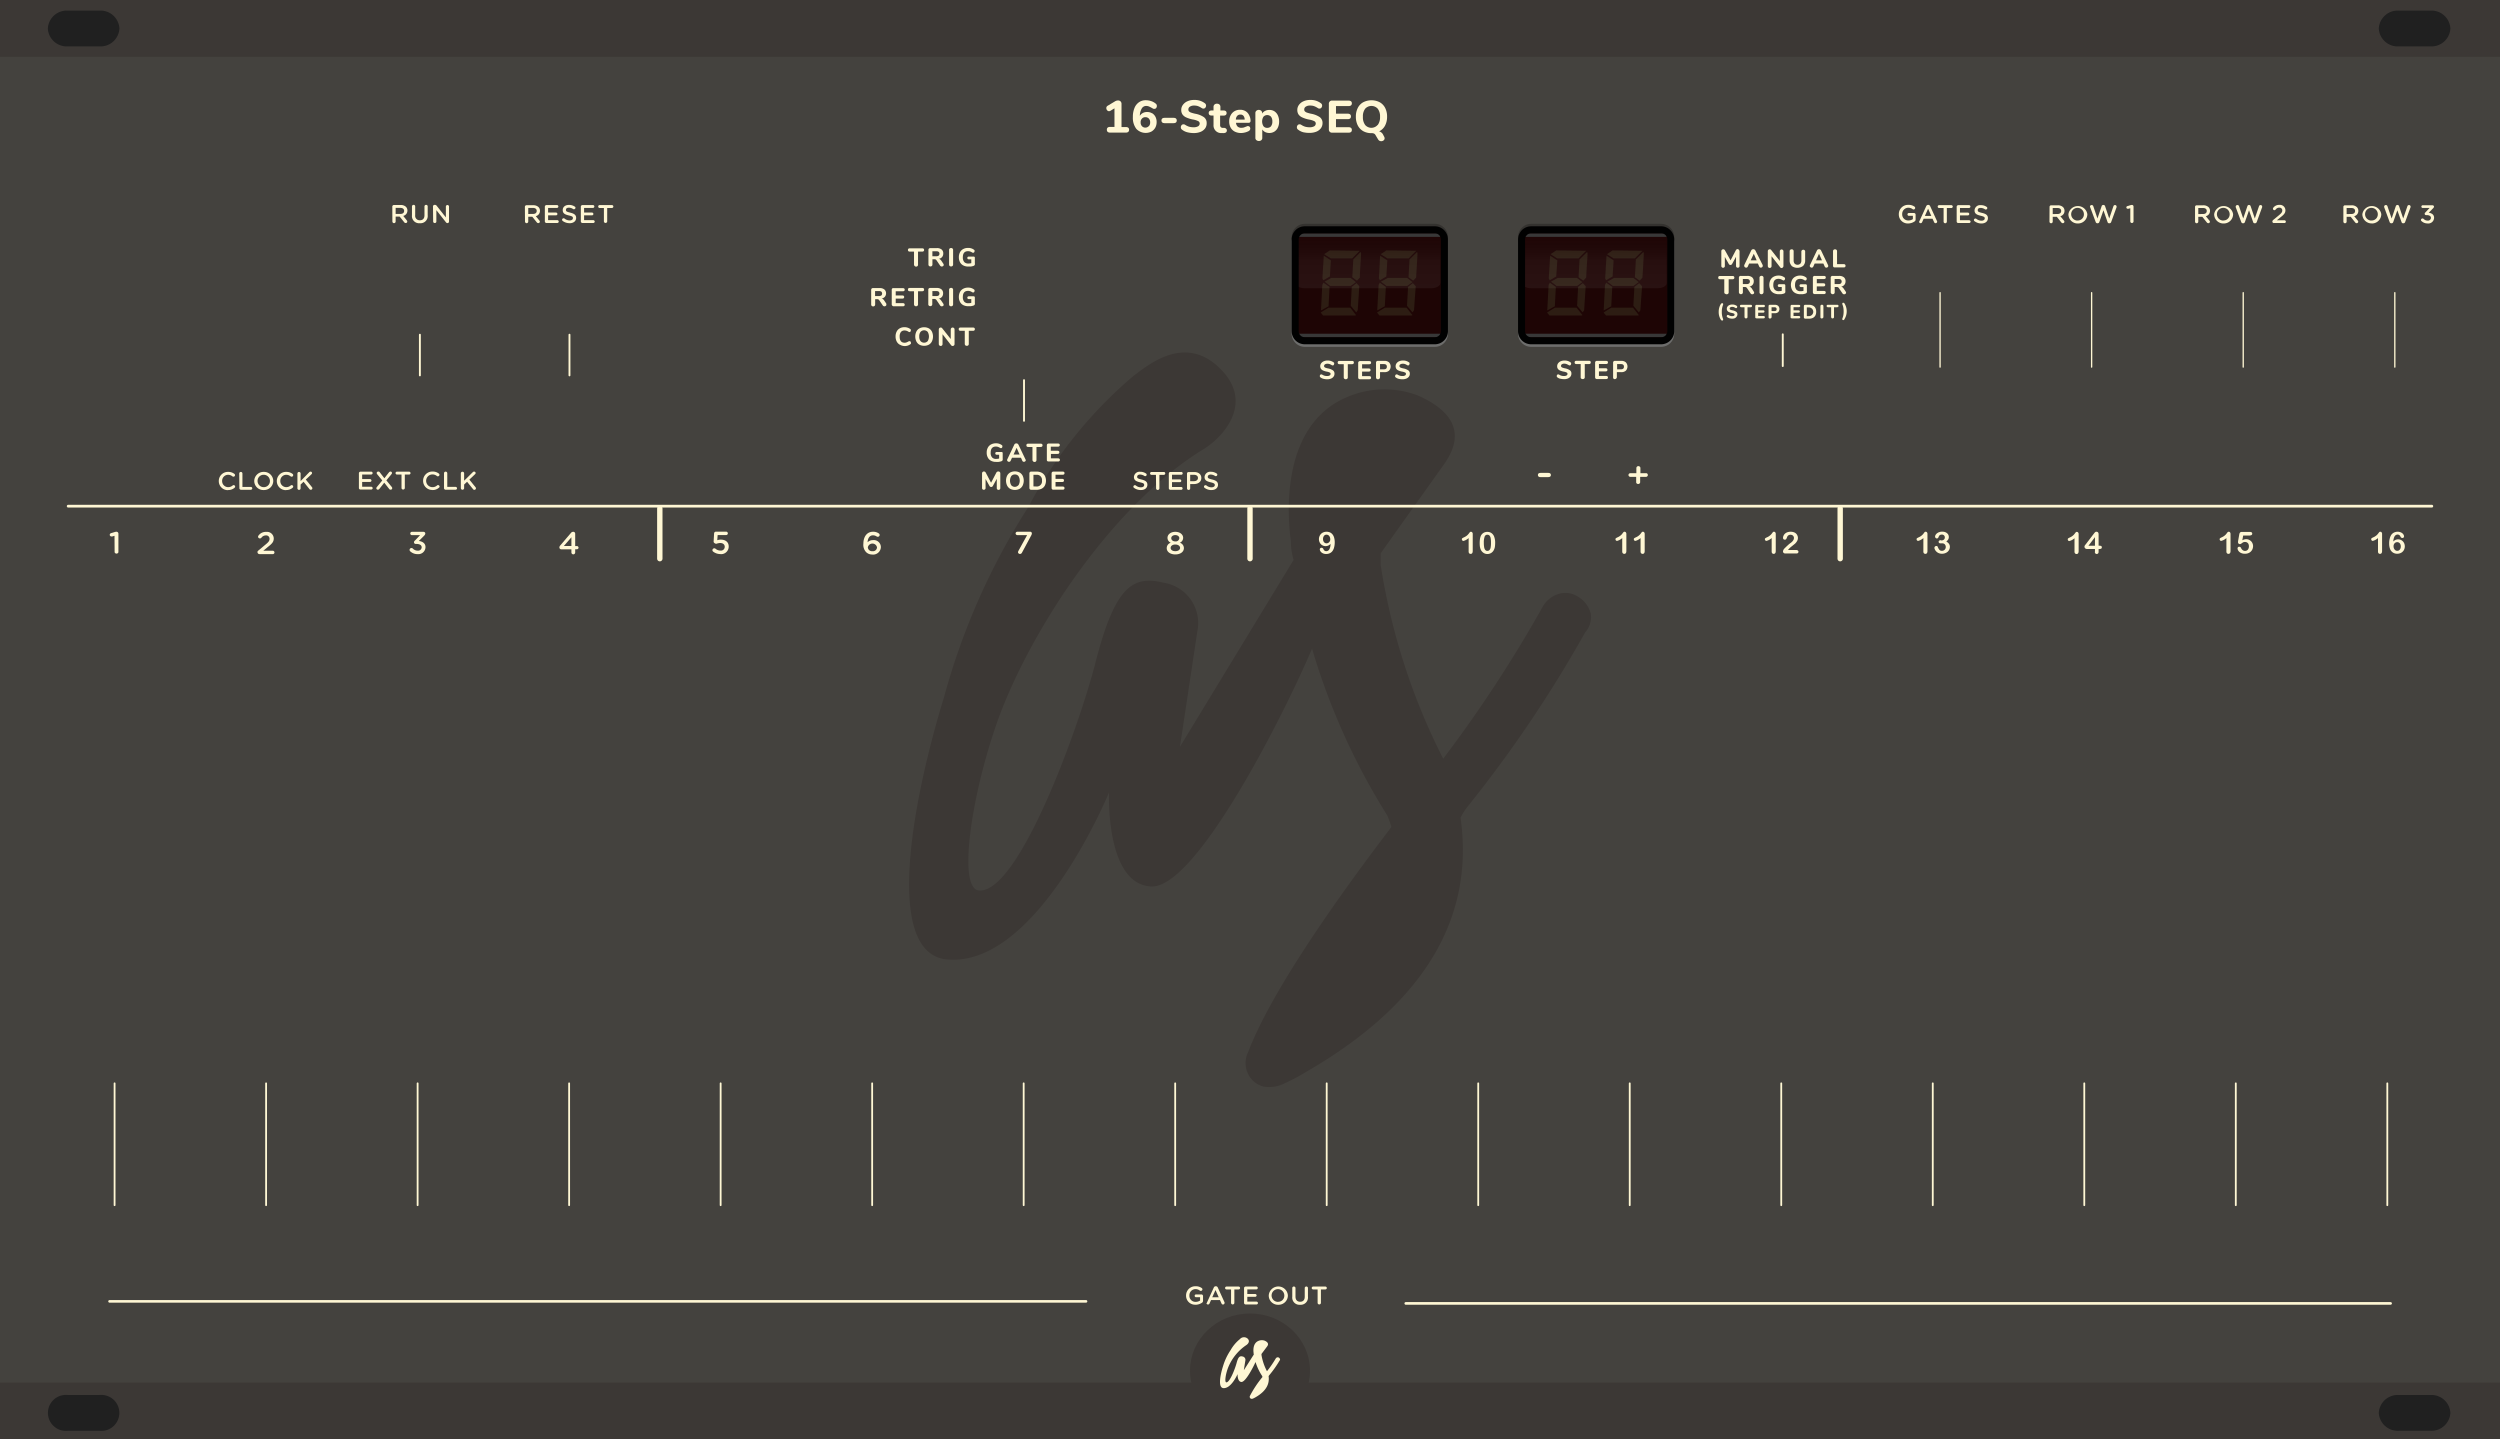 <svg xmlns="http://www.w3.org/2000/svg" xmlns:xlink="http://www.w3.org/1999/xlink" width="660" height="380" viewBox="0 0 660 380">
  <defs>
    <linearGradient id="linear-gradient" x1="422.45" y1="264.43" x2="422.45" y2="280.68" gradientTransform="matrix(0.94, 0, 0, -0.96, -35.24, 329.6)" gradientUnits="userSpaceOnUse">
      <stop offset="0" stop-color="#fff" stop-opacity="0.05"/>
      <stop offset="0.43" stop-color="#fff" stop-opacity="0.04"/>
      <stop offset="1" stop-opacity="0"/>
    </linearGradient>
    <linearGradient id="linear-gradient-2" x1="486.14" y1="264.43" x2="486.14" y2="280.68" xlink:href="#linear-gradient"/>
  </defs>
  <g id="Layer_2" data-name="Layer 2">
    <g id="svg4541">
      <g id="layer3">
        <rect id="rect5904" width="660" height="380" style="fill: #44423e"/>
        <rect id="rect2722" width="660" height="15" style="fill: #3c3835"/>
        <rect id="rect2724" y="365" width="660" height="15" style="fill: #3c3835"/>
        <ellipse id="circle2876" cx="330" cy="361.88" rx="15.84" ry="15.12" style="fill: #3c3835"/>
        <g id="g2882">
          <g id="g2880">
            <path id="path2878" d="M337.91,358.77a.65.65,0,0,0-.29-.36.52.52,0,0,0-.44-.06.61.61,0,0,0-.37.27,27.79,27.79,0,0,1-2.33,3.38,14,14,0,0,1-1.45-4.29v-.26l1.4-1.87c.17-.23.88-1-.55-1.64a2.26,2.26,0,0,0-1.64.05c-1.62.67-1.34,2.84-1.29,3.19a1.4,1.4,0,0,0,.06.41l-2.64,4.15s.34-2.18.41-2.57a.9.9,0,0,0-.75-1.06h0c-.69-.16-1.12,0-1.58,1.76-.39,1.46-1.77,5.09-2.69,5.07-.55,0-.17-2.28.47-3.91a13,13,0,0,1,4.73-5.88c.48-.29,1.12-1,.46-1.71a1.43,1.43,0,0,0-2.09.09,10.08,10.08,0,0,0-2.44,2.89,15.29,15.29,0,0,0-2,4.22c-.69,2.16-1.44,5.69.07,5.82,2.1.18,3.76-3.7,3.76-3.7s-.09,2,1,2.08,3.15-3.93,3.74-5.27a14.34,14.34,0,0,0,1.75,3.69c0,.09.07.18.09.26a28.17,28.17,0,0,0-3.32,5,.54.54,0,0,0,.34.76.85.85,0,0,0,.52-.08c.16-.07.31-.15.46-.23,3.37-1.86,3.85-4,3.61-5.65a1.27,1.27,0,0,1,.18-.27,28.32,28.32,0,0,0,2.71-3.84.5.5,0,0,0,.13-.43Z" style="fill: #fff7d4"/>
          </g>
        </g>
        <g id="g2892">
          <path id="rect861" d="M633.26,2.8h8.38a5,5,0,0,1,5.26,4.73h0a5,5,0,0,1-5.26,4.72h-8.38A5,5,0,0,1,628,7.53h0A5,5,0,0,1,633.26,2.8Z" style="fill: #202020"/>
          <path id="rect863" d="M633.26,368.28h8.38A5,5,0,0,1,646.9,373h0a5,5,0,0,1-5.26,4.72h-8.38A5,5,0,0,1,628,373h0A5,5,0,0,1,633.26,368.28Z" style="fill: #202020"/>
        </g>
        <g id="g10869">
          <path id="path1191" d="M17.89,2.8a5,5,0,0,0-5.26,4.73,5,5,0,0,0,5.26,4.72h8.38a5,5,0,0,0,5.26-4.72A5,5,0,0,0,26.27,2.8Z" style="fill: #202020"/>
          <path id="rect865" d="M17.89,368.28a4.75,4.75,0,1,0,0,9.45h8.38a4.75,4.75,0,1,0,0-9.45Z" style="fill: #202020"/>
        </g>
        <g id="g1661">
          <g id="g1659">
            <path id="path1657" d="M419.89,161.76a7.23,7.23,0,0,0-3.25-4.2,6.07,6.07,0,0,0-5.07-.79,7.22,7.22,0,0,0-4.21,3.25A348,348,0,0,1,381,200.3a170.4,170.4,0,0,1-16.5-51.15v-3.09l15.86-22.28c1.9-2.7,10-12.37-6.18-19.43a25,25,0,0,0-18.72.55c-18.4,7.93-15.22,33.79-14.67,38a17.44,17.44,0,0,0,.72,4.92l-30,49.32s3.89-25.85,4.6-30.53a10.78,10.78,0,0,0-8.46-12.69l-.42-.08c-7.93-1.9-12.77.48-18,21-4.44,17.36-20.14,60.58-30.61,60.26-6.19,0-1.91-27,5.39-46.54,8.88-23.4,30-55.51,53.76-70,5.48-3.41,12.69-11.89,5.24-20.3-9.44-10.62-19.51-2.22-23.79,1a116.34,116.34,0,0,0-27.68,34.49A181.16,181.16,0,0,0,249.24,184c-7.93,25.77-16.41,67.72.79,69.3,23.79,2.14,42.75-44.09,42.75-44.09s-1,24.19,11.1,24.82,35.76-46.78,42.5-62.8a177.17,177.17,0,0,0,19.83,44,24.2,24.2,0,0,1,1.11,3.09c-2.7,3.73-29.9,38.54-37.83,59.48a6.51,6.51,0,0,0,0,5.71,6.28,6.28,0,0,0,4,3.33,8.91,8.91,0,0,0,5.86-.95,44.46,44.46,0,0,0,5.24-2.78c38.3-22,43.77-47.58,41-67.25a16.41,16.41,0,0,1,2.06-3.17,334.38,334.38,0,0,0,30.84-45.75,6,6,0,0,0,1.43-5.16Z" style="fill: #3c3835"/>
          </g>
        </g>
      </g>
      <g id="layer5">
        <g id="g8773">
          <path id="path27767" d="M30.25,286v32.17" style="fill: #fff7d4;stroke: #fff7d4;stroke-linecap: round;stroke-linejoin: round;stroke-width: 0.479px"/>
          <path id="path27769" d="M70.25,286v32.17" style="fill: #fff7d4;stroke: #fff7d4;stroke-linecap: round;stroke-linejoin: round;stroke-width: 0.479px"/>
          <path id="path27771" d="M110.25,286v32.17" style="fill: #fff7d4;stroke: #fff7d4;stroke-linecap: round;stroke-linejoin: round;stroke-width: 0.479px"/>
          <path id="path27773" d="M150.25,286v32.17" style="fill: #fff7d4;stroke: #fff7d4;stroke-linecap: round;stroke-linejoin: round;stroke-width: 0.479px"/>
          <path id="path27775" d="M190.25,286v32.17" style="fill: #fff7d4;stroke: #fff7d4;stroke-linecap: round;stroke-linejoin: round;stroke-width: 0.479px"/>
          <path id="path27777" d="M230.25,286v32.17" style="fill: #fff7d4;stroke: #fff7d4;stroke-linecap: round;stroke-linejoin: round;stroke-width: 0.479px"/>
          <path id="path27779" d="M270.25,286v32.17" style="fill: #fff7d4;stroke: #fff7d4;stroke-linecap: round;stroke-linejoin: round;stroke-width: 0.479px"/>
          <path id="path27781" d="M310.25,286v32.17" style="fill: #fff7d4;stroke: #fff7d4;stroke-linecap: round;stroke-linejoin: round;stroke-width: 0.479px"/>
          <path id="path27767-1" d="M350.25,286v32.17" style="fill: #fff7d4;stroke: #fff7d4;stroke-linecap: round;stroke-linejoin: round;stroke-width: 0.479px"/>
          <path id="path27769-6" d="M390.25,286v32.17" style="fill: #fff7d4;stroke: #fff7d4;stroke-linecap: round;stroke-linejoin: round;stroke-width: 0.479px"/>
          <path id="path27771-7" d="M430.25,286v32.17" style="fill: #fff7d4;stroke: #fff7d4;stroke-linecap: round;stroke-linejoin: round;stroke-width: 0.479px"/>
          <path id="path27773-3" d="M470.25,286v32.17" style="fill: #fff7d4;stroke: #fff7d4;stroke-linecap: round;stroke-linejoin: round;stroke-width: 0.479px"/>
          <path id="path27775-0" d="M510.25,286v32.17" style="fill: #fff7d4;stroke: #fff7d4;stroke-linecap: round;stroke-linejoin: round;stroke-width: 0.479px"/>
          <path id="path27777-0" d="M550.25,286v32.17" style="fill: #fff7d4;stroke: #fff7d4;stroke-linecap: round;stroke-linejoin: round;stroke-width: 0.479px"/>
          <path id="path27779-8" d="M590.25,286v32.17" style="fill: #fff7d4;stroke: #fff7d4;stroke-linecap: round;stroke-linejoin: round;stroke-width: 0.479px"/>
          <path id="path27781-2" d="M630.25,286v32.17" style="fill: #fff7d4;stroke: #fff7d4;stroke-linecap: round;stroke-linejoin: round;stroke-width: 0.479px"/>
        </g>
        <g id="g10844">
          <path id="path27763" d="M28.92,343.56H286.71" style="fill: #fff7d4;stroke: #fff7d4;stroke-linecap: round;stroke-linejoin: round;stroke-width: 0.692px"/>
          <path id="path27765" d="M371.12,344.1h260" style="fill: #fff7d4;stroke: #fff7d4;stroke-linecap: round;stroke-linejoin: round;stroke-width: 0.695px"/>
        </g>
        <path id="path27449" d="M18,133.63H642" style="fill: #fff7d4;stroke: #fff7d4;stroke-linecap: round;stroke-linejoin: round;stroke-width: 0.729px"/>
        <path id="path1131" d="M174.19,147.49V134.24" style="fill: #fff7d4;stroke: #fff7d4;stroke-linecap: round;stroke-linejoin: round;stroke-width: 1.421px"/>
        <path id="path2089" d="M330,147.49V134.24" style="fill: #fff7d4;stroke: #fff7d4;stroke-linecap: round;stroke-linejoin: round;stroke-width: 1.421px"/>
        <path id="path2091" d="M485.81,147.49V134.24" style="fill: #fff7d4;stroke: #fff7d4;stroke-linecap: round;stroke-linejoin: round;stroke-width: 1.421px"/>
        <path id="path2109" d="M110.85,88.36V99.1" style="fill: #fff7d4;stroke: #fff7d4;stroke-linecap: round;stroke-linejoin: round;stroke-width: 0.5px"/>
        <path id="path2111" d="M150.34,88.36V99.1" style="fill: #fff7d4;stroke: #fff7d4;stroke-linecap: round;stroke-linejoin: round;stroke-width: 0.5px"/>
        <path id="path4522" d="M270.34,100.36V111.1" style="fill: #fff7d4;stroke: #fff7d4;stroke-linecap: round;stroke-linejoin: round;stroke-width: 0.5px"/>
      </g>
      <path id="path10790" d="M30.26,145.8a.53.53,0,0,0,1,0v-4.92a.51.51,0,0,0-.53-.5h0a1.47,1.47,0,0,0-.5.1l-.91.27a.48.48,0,0,0-.35.44.46.46,0,0,0,.47.44l.18,0,.61-.18Z" style="fill: #fff7d4"/>
      <path id="path10786" d="M68,145.8c0,.31.23.49.57.49h3.37a.45.45,0,1,0,0-.89H69.5l1.21-1c1.07-.83,1.56-1.33,1.56-2.24v0a1.78,1.78,0,0,0-2-1.74,2.32,2.32,0,0,0-2,.94.49.49,0,0,0-.14.33.46.46,0,0,0,.49.45.5.5,0,0,0,.36-.14,1.46,1.46,0,0,1,1.18-.65.88.88,0,0,1,1,.91c0,.52-.29.89-1.12,1.55l-1.83,1.53a.67.67,0,0,0-.27.5Z" style="fill: #fff7d4"/>
      <path id="path10782" d="M110.23,146.29a1.89,1.89,0,0,0,2.1-1.85v0c0-1.07-.87-1.51-1.76-1.62l1.41-1.41a.85.85,0,0,0,.3-.57c0-.28-.24-.44-.53-.44h-3a.44.44,0,1,0,0,.88h2.15l-1.39,1.46a.55.55,0,0,0-.22.42.45.45,0,0,0,.45.44h.22c.83,0,1.36.32,1.36.89v0a.92.92,0,0,1-1,.88,1.77,1.77,0,0,1-1.35-.56.46.46,0,0,0-.34-.13.49.49,0,0,0-.5.49.47.47,0,0,0,.16.37A2.8,2.8,0,0,0,110.23,146.29Z" style="fill: #fff7d4"/>
      <path id="path10778" d="M150.85,145.85a.5.5,0,0,0,1,0V145h.46a.42.42,0,1,0,0-.84h-.46v-3.27a.5.5,0,0,0-.5-.5.79.79,0,0,0-.65.34L147.91,144a.78.78,0,0,0-.23.54.49.49,0,0,0,.51.48h2.66Zm-2-1.7,2-2.31v2.31Z" style="fill: #fff7d4"/>
      <path id="path10774" d="M190.2,146.29a2,2,0,0,0,2.18-2v0c0-1.23-.91-1.83-2.08-1.83a2.6,2.6,0,0,0-.94.16l.1-1.37h2.22a.44.44,0,0,0,.47-.43.45.45,0,0,0-.47-.46H189a.48.48,0,0,0-.48.46l-.12,2.09a.46.46,0,0,0,.2.44.87.87,0,0,0,.5.21,3.69,3.69,0,0,1,1-.21c.74,0,1.23.37,1.23,1v0a1,1,0,0,1-1.14,1,2,2,0,0,1-1.3-.49.41.41,0,0,0-.31-.11.5.5,0,0,0-.5.5.48.48,0,0,0,.21.39,3.06,3.06,0,0,0,1.91.63Z" style="fill: #fff7d4"/>
      <path id="path10770" d="M230.34,146.41a2.05,2.05,0,0,0,2.21-2h0a1.87,1.87,0,0,0-2.08-1.82,2,2,0,0,0-1.43.57c.05-1.06.54-1.84,1.43-1.84a1.75,1.75,0,0,1,1,.33.71.71,0,0,0,.26.06.48.48,0,0,0,.23-.91,2.53,2.53,0,0,0-1.47-.42c-1.7,0-2.56,1.4-2.56,3.18v0a2.8,2.8,0,0,0,.73,2.21,2.26,2.26,0,0,0,1.66.62Zm0-.9a1.09,1.09,0,0,1-1.23-1h0a1.23,1.23,0,0,1,2.42,0h0A1.06,1.06,0,0,1,230.31,145.51Z" style="fill: #fff7d4"/>
      <path id="path10766" d="M268.75,145.77a.51.51,0,0,0,.54.47.57.57,0,0,0,.51-.34l2.46-4.58a1.21,1.21,0,0,0,.15-.48.43.43,0,0,0-.48-.46h-3.34a.46.46,0,0,0-.47.44.46.46,0,0,0,.47.45h2.57l-2.31,4.19a.82.82,0,0,0-.09.31Z" style="fill: #fff7d4"/>
      <path id="path10762" d="M310.28,146.37c1.31,0,2.27-.65,2.27-1.69h0a1.5,1.5,0,0,0-1.08-1.4,1.39,1.39,0,0,0,.88-1.3h0c0-.9-.88-1.58-2.07-1.58s-2.06.68-2.06,1.58h0a1.4,1.4,0,0,0,.86,1.3,1.48,1.48,0,0,0-1.06,1.41v0C308,145.71,309,146.37,310.28,146.37Zm0-3.44c-.62,0-1.07-.36-1.07-.86v0c0-.44.44-.81,1.07-.81s1.06.37,1.06.81v0A.94.94,0,0,1,310.28,142.93Zm0,2.58c-.78,0-1.23-.39-1.23-.86h0c0-.54.53-.9,1.23-.9s1.26.36,1.26.9h0C311.54,145.12,311.06,145.51,310.28,145.51Z" style="fill: #fff7d4"/>
      <g id="text10968">
        <path id="path11038" d="M351.28,143.56a1.69,1.69,0,0,1-.59.46,1.75,1.75,0,0,1-2-.38,1.81,1.81,0,0,1-.36-.6,1.9,1.9,0,0,1-.13-.71,1.94,1.94,0,0,1,.15-.76,1.76,1.76,0,0,1,.41-.63,1.72,1.72,0,0,1,.63-.41,2.16,2.16,0,0,1,.81-.15,2.22,2.22,0,0,1,.92.18,1.87,1.87,0,0,1,.68.54,2.52,2.52,0,0,1,.42.87,4.43,4.43,0,0,1,.15,1.2,5.19,5.19,0,0,1-.16,1.32,2.67,2.67,0,0,1-.45,1,1.93,1.93,0,0,1-.71.57,2.19,2.19,0,0,1-.94.19,1.93,1.93,0,0,1-.9-.19,1.48,1.48,0,0,1-.58-.48,1,1,0,0,1-.2-.55.4.4,0,0,1,.12-.29.41.41,0,0,1,.32-.13.5.5,0,0,1,.31.1.56.56,0,0,1,.21.28.9.9,0,0,0,.29.38.83.83,0,0,0,.46.14.82.82,0,0,0,.43-.12,1,1,0,0,0,.35-.32,3,3,0,0,0,.34-1.47Zm-.09-1.19a1.46,1.46,0,0,0-.08-.48,1.2,1.2,0,0,0-.2-.39,1,1,0,0,0-.32-.26,1,1,0,0,0-.41-.09.79.79,0,0,0-.64.32,1.29,1.29,0,0,0-.26.83,1.27,1.27,0,0,0,.26.83.87.87,0,0,0,.67.31,1,1,0,0,0,.47-.13.92.92,0,0,0,.36-.37,1.05,1.05,0,0,0,.15-.57Z" style="fill: #fff7d4"/>
      </g>
      <g id="text10972">
        <path id="path11033" d="M387.72,145.6v-3.55a3.29,3.29,0,0,1-1.36.76.38.38,0,0,1-.3-.13.39.39,0,0,1-.13-.3.32.32,0,0,1,.13-.29,2.72,2.72,0,0,1,.45-.24,3.81,3.81,0,0,0,.77-.47,3.33,3.33,0,0,0,.51-.55c.15-.2.24-.32.29-.37a.33.33,0,0,1,.25-.07.4.4,0,0,1,.34.16.64.64,0,0,1,.13.44v4.45c0,.52-.18.79-.55.79a.53.53,0,0,1-.39-.16.73.73,0,0,1-.14-.47Z" style="fill: #fff7d4"/>
        <path id="path11035" d="M394.72,143.33a6.89,6.89,0,0,1-.08,1.1,2.83,2.83,0,0,1-.3.83,1.87,1.87,0,0,1-1.65,1,1.81,1.81,0,0,1-1.09-.34,2,2,0,0,1-.72-.92,3.79,3.79,0,0,1-.19-.72,7.3,7.3,0,0,1-.05-.84,8.32,8.32,0,0,1,.06-1.06,3.68,3.68,0,0,1,.2-.81,1.83,1.83,0,0,1,.68-.85,1.89,1.89,0,0,1,1.07-.3,2,2,0,0,1,.75.13,1.77,1.77,0,0,1,.58.38,2.14,2.14,0,0,1,.43.62,4.42,4.42,0,0,1,.31,1.82Zm-1.1-.08a6.24,6.24,0,0,0-.08-1.16,1.47,1.47,0,0,0-.3-.69.75.75,0,0,0-.57-.23.73.73,0,0,0-.73.52,4.49,4.49,0,0,0-.21,1.59,6.52,6.52,0,0,0,.09,1.2,1.51,1.51,0,0,0,.3.71.68.68,0,0,0,.56.24.73.73,0,0,0,.57-.25,1.45,1.45,0,0,0,.29-.71,6.82,6.82,0,0,0,.08-1.22Z" style="fill: #fff7d4"/>
      </g>
      <g id="text10976">
        <path id="path11028" d="M428.27,145.59v-3.54a3.23,3.23,0,0,1-1.36.75.44.44,0,0,1-.3-.12.45.45,0,0,1-.12-.31.34.34,0,0,1,.12-.29,4,4,0,0,1,.45-.24,3.19,3.19,0,0,0,.77-.47,2.42,2.42,0,0,0,.51-.55,4.15,4.15,0,0,1,.3-.37.33.33,0,0,1,.25-.07.41.41,0,0,1,.34.16.72.72,0,0,1,.13.44v4.46c0,.52-.19.78-.55.78a.53.53,0,0,1-.39-.16.66.66,0,0,1-.15-.47Z" style="fill: #fff7d4"/>
        <path id="path11030" d="M433.11,145.59v-3.54a3.23,3.23,0,0,1-1.36.75.44.44,0,0,1-.3-.12.45.45,0,0,1-.12-.31.34.34,0,0,1,.12-.29,4,4,0,0,1,.45-.24,3.19,3.19,0,0,0,.77-.47,2.71,2.71,0,0,0,.52-.55,3.14,3.14,0,0,1,.29-.37.33.33,0,0,1,.25-.07.41.41,0,0,1,.34.16.72.72,0,0,1,.13.44v4.46c0,.52-.18.78-.55.78a.53.53,0,0,1-.39-.16.66.66,0,0,1-.15-.47Z" style="fill: #fff7d4"/>
      </g>
      <g id="text10980">
        <path id="path11023" d="M467.72,145.59v-3.54a3.35,3.35,0,0,1-1.36.75.41.41,0,0,1-.3-.12.42.42,0,0,1-.13-.31.32.32,0,0,1,.13-.29,2.72,2.72,0,0,1,.45-.24,3.11,3.11,0,0,0,.76-.47,2.71,2.71,0,0,0,.52-.55c.15-.2.24-.32.29-.37a.33.33,0,0,1,.25-.07.4.4,0,0,1,.34.16.66.66,0,0,1,.13.44v4.46c0,.52-.18.78-.55.78a.53.53,0,0,1-.39-.16.71.71,0,0,1-.14-.47Z" style="fill: #fff7d4"/>
        <path id="path11025" d="M472.08,145.2h2.07a.74.74,0,0,1,.48.13.39.39,0,0,1,.16.34.44.44,0,0,1-.13.32.53.53,0,0,1-.39.13h-2.93a.65.65,0,0,1-.47-.16.52.52,0,0,1-.16-.38.93.93,0,0,1,.1-.37,1.39,1.39,0,0,1,.24-.37c.35-.35.67-.66.95-.91a6.87,6.87,0,0,1,.61-.51,3.21,3.21,0,0,0,.54-.45,1.8,1.8,0,0,0,.34-.47,1.19,1.19,0,0,0,.11-.47.81.81,0,0,0-.12-.44.76.76,0,0,0-.33-.31,1,1,0,0,0-.46-.11.94.94,0,0,0-.82.45,2.3,2.3,0,0,0-.13.32,1.35,1.35,0,0,1-.21.4.44.44,0,0,1-.35.14.44.44,0,0,1-.33-.13.5.5,0,0,1-.13-.35,1.3,1.3,0,0,1,.13-.56,1.56,1.56,0,0,1,.36-.53,1.75,1.75,0,0,1,.62-.38,2.44,2.44,0,0,1,.89-.15,2.54,2.54,0,0,1,1,.19,1.6,1.6,0,0,1,.49.34,1.58,1.58,0,0,1,.32.51,1.48,1.48,0,0,1,.12.59,1.61,1.61,0,0,1-.25.88,3,3,0,0,1-.49.62l-.86.7a6.18,6.18,0,0,0-.82.74,1.81,1.81,0,0,0-.19.25Z" style="fill: #fff7d4"/>
      </g>
      <g id="text10984">
        <path id="path11016" d="M507.77,145.59v-3.54a3.31,3.31,0,0,1-1.37.75.4.4,0,0,1-.29-.12.42.42,0,0,1-.13-.31.32.32,0,0,1,.13-.29,2.72,2.72,0,0,1,.45-.24,3.11,3.11,0,0,0,.76-.47,2.71,2.71,0,0,0,.52-.55c.15-.2.24-.32.29-.37a.33.33,0,0,1,.25-.07.4.4,0,0,1,.34.16.66.66,0,0,1,.13.44v4.46c0,.52-.18.78-.55.78a.53.53,0,0,1-.39-.16.66.66,0,0,1-.14-.47Z" style="fill: #fff7d4"/>
        <path id="path11019" d="M512.54,142.68a1,1,0,0,0,.63-.21.72.72,0,0,0,.26-.61.69.69,0,0,0-.21-.51.74.74,0,0,0-.57-.22,1,1,0,0,0-.4.07.74.74,0,0,0-.25.17,2.29,2.29,0,0,0-.17.28l-.15.33a.24.24,0,0,1-.14.12.47.47,0,0,1-.24.05A.42.42,0,0,1,511,142a.46.46,0,0,1-.14-.34.92.92,0,0,1,.13-.43,1.39,1.39,0,0,1,.36-.42,1.88,1.88,0,0,1,.61-.33,2.45,2.45,0,0,1,.8-.12,2.24,2.24,0,0,1,.7.1,1.62,1.62,0,0,1,.55.3,1.28,1.28,0,0,1,.36.45,1.3,1.3,0,0,1,.12.55,1.2,1.2,0,0,1-.18.67,2,2,0,0,1-.49.54,2.12,2.12,0,0,1,.52.38,1.42,1.42,0,0,1,.32.46,1.46,1.46,0,0,1,.11.55,1.65,1.65,0,0,1-.15.69,1.73,1.73,0,0,1-.42.59,2,2,0,0,1-.68.4,2.3,2.3,0,0,1-.85.15,2.13,2.13,0,0,1-.86-.17,1.88,1.88,0,0,1-.62-.42,1.61,1.61,0,0,1-.37-.52,1,1,0,0,1-.13-.44.46.46,0,0,1,.15-.36.5.5,0,0,1,.37-.14.43.43,0,0,1,.22.06.3.3,0,0,1,.13.15,2.59,2.59,0,0,0,.45.81.87.87,0,0,0,.67.26,1,1,0,0,0,.47-.12,1,1,0,0,0,.38-.35,1,1,0,0,0,.15-.54,1,1,0,0,0-.26-.71.91.91,0,0,0-.7-.26h-.25l-.22,0a.47.47,0,0,1-.33-.11.38.38,0,0,1-.12-.3.36.36,0,0,1,.14-.3.71.71,0,0,1,.43-.11Z" style="fill: #fff7d4"/>
      </g>
      <g id="text10988">
        <path id="path11011" d="M547.67,145.63v-3.54a3.29,3.29,0,0,1-1.36.75.44.44,0,0,1-.3-.12.45.45,0,0,1-.12-.31.34.34,0,0,1,.12-.29,4,4,0,0,1,.45-.24,3.19,3.19,0,0,0,.77-.47,2.67,2.67,0,0,0,.51-.55l.29-.37a.35.35,0,0,1,.26-.07.41.41,0,0,1,.34.16.72.72,0,0,1,.13.44v4.45c0,.53-.19.79-.55.79a.53.53,0,0,1-.39-.16.68.68,0,0,1-.15-.47Z" style="fill: #fff7d4"/>
        <path id="path11013" d="M553.07,145.67v-.73h-2a.81.81,0,0,1-.57-.17.55.55,0,0,1-.19-.45.4.4,0,0,1,0-.15l.08-.16.12-.16.15-.19,2.11-2.76a3.21,3.21,0,0,1,.33-.39.44.44,0,0,1,.33-.13c.4,0,.6.23.6.68v3h.17a1.28,1.28,0,0,1,.49.08.35.35,0,0,1,.19.36.37.37,0,0,1-.15.33.81.81,0,0,1-.46.1h-.24v.73a.63.63,0,0,1-.13.44.47.47,0,0,1-.37.15.48.48,0,0,1-.36-.15.64.64,0,0,1-.13-.44Zm-1.72-1.6h1.72v-2.26Z" style="fill: #fff7d4"/>
      </g>
      <g id="text10992">
        <path id="path11006" d="M587.77,145.59v-3.54a3.29,3.29,0,0,1-1.36.75.44.44,0,0,1-.3-.12.45.45,0,0,1-.12-.31.34.34,0,0,1,.12-.29,4,4,0,0,1,.45-.24,3.19,3.19,0,0,0,.77-.47,2.67,2.67,0,0,0,.51-.55,4.15,4.15,0,0,1,.3-.37s.12-.07.25-.07a.41.41,0,0,1,.34.16.72.72,0,0,1,.13.44v4.46c0,.52-.19.78-.55.78a.53.53,0,0,1-.39-.16.66.66,0,0,1-.15-.47Z" style="fill: #fff7d4"/>
        <path id="path11008" d="M594.09,141.38H592.2l-.23,1.26a2.24,2.24,0,0,1,1-.3,1.83,1.83,0,0,1,.71.14,2,2,0,0,1,.59.39,1.65,1.65,0,0,1,.39.58,1.8,1.8,0,0,1,.15.73,2.1,2.1,0,0,1-.26,1,1.91,1.91,0,0,1-.75.74,2.26,2.26,0,0,1-1.12.27,2.32,2.32,0,0,1-1.16-.26,1.58,1.58,0,0,1-.63-.59,1.24,1.24,0,0,1-.18-.58.44.44,0,0,1,.12-.29.44.44,0,0,1,.33-.13.53.53,0,0,1,.5.37,1.29,1.29,0,0,0,.43.54,1,1,0,0,0,.6.19,1,1,0,0,0,.54-.15,1,1,0,0,0,.35-.43,1.38,1.38,0,0,0,.13-.62,1.41,1.41,0,0,0-.13-.64.93.93,0,0,0-.37-.39,1,1,0,0,0-.5-.13,1.14,1.14,0,0,0-.49.08,3.58,3.58,0,0,0-.43.29.85.85,0,0,1-.45.2.47.47,0,0,1-.35-.14.4.4,0,0,1-.15-.31l0-.27.33-1.86a1,1,0,0,1,.21-.49.67.67,0,0,1,.49-.15h2.1c.42,0,.62.16.62.47a.39.39,0,0,1-.15.32.64.64,0,0,1-.44.13Z" style="fill: #fff7d4"/>
      </g>
      <g id="text10996">
        <path id="path11001" d="M627.79,145.59v-3.54a3.35,3.35,0,0,1-1.36.75.41.41,0,0,1-.3-.12.42.42,0,0,1-.13-.31.32.32,0,0,1,.13-.29,2.72,2.72,0,0,1,.45-.24,3.4,3.4,0,0,0,.77-.47,3,3,0,0,0,.51-.55c.15-.2.24-.32.29-.37a.33.33,0,0,1,.25-.07.39.39,0,0,1,.34.16.66.66,0,0,1,.13.44v4.46c0,.52-.18.78-.55.78a.53.53,0,0,1-.39-.16.71.71,0,0,1-.14-.47Z" style="fill: #fff7d4"/>
        <path id="path11003" d="M631.8,143a1.79,1.79,0,0,1,.59-.46,1.69,1.69,0,0,1,.72-.15,1.71,1.71,0,0,1,1.25.53,1.71,1.71,0,0,1,.38.6,2,2,0,0,1,.13.72,2,2,0,0,1-.26,1,1.8,1.8,0,0,1-.72.7,2.18,2.18,0,0,1-1,.25,2.08,2.08,0,0,1-1.16-.32A2,2,0,0,1,631,145a4.08,4.08,0,0,1-.26-1.53,4.87,4.87,0,0,1,.16-1.32,2.84,2.84,0,0,1,.44-1,1.85,1.85,0,0,1,.71-.57,2.16,2.16,0,0,1,.94-.2,2,2,0,0,1,.9.2,1.4,1.4,0,0,1,.58.48,1,1,0,0,1,.2.55.42.42,0,0,1-.12.29.42.42,0,0,1-.32.13.52.52,0,0,1-.31-.1.7.7,0,0,1-.21-.29.82.82,0,0,0-.29-.37.75.75,0,0,0-.46-.15.84.84,0,0,0-.42.12,1.07,1.07,0,0,0-.35.32,3,3,0,0,0-.35,1.47Zm1.08,2.42a.81.81,0,0,0,.66-.32,1.25,1.25,0,0,0,.27-.84,1.28,1.28,0,0,0-.13-.61.87.87,0,0,0-.34-.39.85.85,0,0,0-.47-.13,1,1,0,0,0-.47.12.94.94,0,0,0-.36.38,1,1,0,0,0-.14.57,1.32,1.32,0,0,0,.28.87.86.86,0,0,0,.7.35Z" style="fill: #fff7d4"/>
      </g>
      <g id="g10840">
        <path id="path11002" d="M315.59,344.46a3.15,3.15,0,0,0,1.71-.52.58.58,0,0,0,.3-.52v-1.27a.43.43,0,0,0-.44-.42h-1.34a.37.37,0,1,0,0,.73h1v.88a2,2,0,0,1-1.18.35A1.59,1.59,0,0,1,314,342a1.62,1.62,0,0,1,1.58-1.67,1.79,1.79,0,0,1,1.16.38.62.62,0,0,0,.27.09.43.43,0,0,0,.43-.42.42.42,0,0,0-.19-.34,2.64,2.64,0,0,0-1.64-.47,2.43,2.43,0,0,0-2.49,2.43v0a2.37,2.37,0,0,0,2.51,2.44Z" style="fill: #fff7d4"/>
        <path id="path10994" d="M318.51,344a.39.39,0,0,0,.4.39.43.43,0,0,0,.4-.26l.4-.91h2.36l.4.88a.41.41,0,0,0,.41.29.4.4,0,0,0,.4-.39.35.35,0,0,0,0-.18l-1.79-3.93a.55.55,0,0,0-.52-.32h0a.55.55,0,0,0-.52.32l-1.79,3.93a.51.51,0,0,0-.07.18Zm1.53-1.53.85-1.9.85,1.9Z" style="fill: #fff7d4"/>
        <path id="path10998" d="M325,344a.44.44,0,0,0,.87,0v-3.59H327a.38.38,0,0,0,.38-.37.39.39,0,0,0-.38-.39H323.8a.39.39,0,0,0-.38.39.38.38,0,0,0,.38.37H325Z" style="fill: #fff7d4"/>
        <path id="path10990" d="M328.86,344.38h2.86a.39.39,0,0,0,.38-.38.39.39,0,0,0-.38-.37h-2.43v-1.27h2.08a.38.38,0,0,0,.38-.36.4.4,0,0,0-.38-.39h-2.08V340.4h2.39a.38.38,0,0,0,.37-.38.37.37,0,0,0-.37-.37h-2.82a.42.42,0,0,0-.43.42V344A.43.43,0,0,0,328.86,344.38Z" style="fill: #fff7d4"/>
        <path id="path10986" d="M337.44,344.46A2.46,2.46,0,0,0,340,342a2.53,2.53,0,0,0-5.05,0v0A2.43,2.43,0,0,0,337.44,344.46Zm0-.77a1.68,1.68,0,1,1,1.62-1.69v0a1.6,1.6,0,0,1-1.62,1.67Z" style="fill: #fff7d4"/>
        <path id="path10978" d="M343.22,344.46a1.92,1.92,0,0,0,2.08-2.13V340a.43.43,0,0,0-.85,0v2.34c0,.88-.46,1.32-1.21,1.32s-1.23-.47-1.23-1.35V340a.43.43,0,0,0-.85,0v2.34A1.9,1.9,0,0,0,343.22,344.46Z" style="fill: #fff7d4"/>
        <path id="path10974" d="M347.85,344a.44.44,0,0,0,.87,0v-3.59h1.18a.38.38,0,0,0,.38-.37.39.39,0,0,0-.38-.39h-3.23a.39.39,0,0,0-.38.39.38.38,0,0,0,.38.37h1.18Z" style="fill: #fff7d4"/>
      </g>
      <g id="g10751">
        <path id="path10846" d="M103.59,58.48a.43.43,0,0,0,.86,0V57.19h1.07l1.19,1.48a.47.47,0,0,0,.41.21.39.39,0,0,0,.4-.39.46.46,0,0,0-.13-.31L106.46,57a1.43,1.43,0,0,0,1.1-1.41v0a1.41,1.41,0,0,0-.4-1,2,2,0,0,0-1.4-.47H104a.42.42,0,0,0-.43.42Zm.86-2v-1.6h1.24c.63,0,1,.28,1,.8s-.38.8-1,.8Z" style="fill: #fff7d4"/>
        <path id="path10850" d="M110.83,58.93a1.91,1.91,0,0,0,2.08-2.13V54.48a.4.4,0,0,0-.41-.4.42.42,0,0,0-.44.4v2.35c0,.88-.46,1.32-1.21,1.32a1.18,1.18,0,0,1-1.24-1.35V54.48a.4.4,0,0,0-.41-.4.42.42,0,0,0-.44.4v2.35a1.89,1.89,0,0,0,2.07,2.1Z" style="fill: #fff7d4"/>
        <path id="path10842" d="M114.35,58.48a.41.41,0,0,0,.43.4.4.4,0,0,0,.42-.4v-3l2.5,3.16a.53.53,0,0,0,.43.26h0a.41.41,0,0,0,.41-.42v-4a.42.42,0,0,0-.83,0V57.4l-2.43-3.08a.55.55,0,0,0-.44-.24h-.1a.43.43,0,0,0-.43.42Z" style="fill: #fff7d4"/>
      </g>
      <g id="g10765">
        <path id="path10838" d="M138.6,58.49a.43.43,0,0,0,.86,0V57.21h1.06l1.18,1.48a.49.49,0,0,0,.42.21.39.39,0,0,0,.4-.39.43.43,0,0,0-.14-.31l-.93-1.13a1.44,1.44,0,0,0,1.1-1.42h0a1.36,1.36,0,0,0-.4-1,2,2,0,0,0-1.39-.47H139a.42.42,0,0,0-.43.42Zm.86-2V54.89h1.23c.63,0,1,.28,1,.8s-.39.79-1,.79Z" style="fill: #fff7d4"/>
        <path id="path10830" d="M144.27,58.87h2.86a.38.38,0,0,0,.38-.38.39.39,0,0,0-.38-.37H144.7V56.85h2.08a.37.37,0,0,0,.38-.35.4.4,0,0,0-.38-.39H144.7V54.89h2.39a.38.38,0,0,0,0-.75h-2.82a.42.42,0,0,0-.43.42v3.89A.42.42,0,0,0,144.27,58.87Z" style="fill: #fff7d4"/>
        <path id="path10834" d="M150.37,58.93c1,0,1.73-.52,1.73-1.41v0c0-.78-.52-1.13-1.55-1.38s-1.14-.37-1.14-.74.28-.57.78-.57a1.93,1.93,0,0,1,1.11.36.42.42,0,0,0,.63-.33.35.35,0,0,0-.2-.32,2.54,2.54,0,0,0-1.53-.44c-1,0-1.64.55-1.64,1.36v0c0,.87.56,1.17,1.59,1.41s1.1.39,1.1.72h0c0,.36-.33.6-.85.6a2.14,2.14,0,0,1-1.36-.49.39.39,0,0,0-.25-.08.41.41,0,0,0-.4.39.43.43,0,0,0,.17.33,3,3,0,0,0,1.81.58Z" style="fill: #fff7d4"/>
        <path id="path10826" d="M153.77,58.87h2.85a.39.39,0,0,0,.39-.38.4.4,0,0,0-.39-.37H154.2V56.85h2.08a.38.38,0,0,0,.38-.35.4.4,0,0,0-.38-.39H154.2V54.89h2.39a.38.38,0,0,0,0-.75h-2.82a.42.42,0,0,0-.43.42v3.89A.42.42,0,0,0,153.77,58.87Z" style="fill: #fff7d4"/>
        <path id="path10822" d="M159.43,58.49a.44.44,0,0,0,.87,0V54.91h1.17a.39.39,0,1,0,0-.77h-3.22a.39.39,0,0,0,0,.77h1.18Z" style="fill: #fff7d4"/>
      </g>
      <g id="g2107">
        <g id="g10967">
          <path id="path10818" d="M95.18,129.24H98a.39.39,0,0,0,.39-.37.4.4,0,0,0-.39-.37H95.61v-1.27h2.08a.38.38,0,0,0,.38-.36.4.4,0,0,0-.38-.39H95.61v-1.21H98a.38.38,0,0,0,.37-.38.37.37,0,0,0-.37-.37H95.18a.42.42,0,0,0-.43.42v3.88A.41.41,0,0,0,95.18,129.24Z" style="fill: #fff7d4"/>
          <path id="path10814" d="M99.35,128.89a.39.39,0,0,0,.4.39.51.51,0,0,0,.42-.23l1.27-1.62,1.3,1.65a.43.43,0,0,0,.38.2.41.41,0,0,0,.43-.41.51.51,0,0,0-.13-.31L102,126.82l1.35-1.64a.5.5,0,0,0,.13-.32.38.38,0,0,0-.38-.37.52.52,0,0,0-.42.22l-1.21,1.55-1.21-1.58a.48.48,0,0,0-.4-.19.41.41,0,0,0-.42.4.55.55,0,0,0,.14.31l1.34,1.64-1.43,1.74a.48.48,0,0,0-.13.31Z" style="fill: #fff7d4"/>
          <path id="path10802" d="M106,128.87a.44.44,0,0,0,.87,0v-3.59H108a.38.38,0,0,0,.38-.37.39.39,0,0,0-.38-.39H104.8a.38.38,0,1,0,0,.76H106Z" style="fill: #fff7d4"/>
        </g>
        <g id="g10962">
          <path id="path10810" d="M114.16,129.37a2.46,2.46,0,0,0,1.74-.63.36.36,0,0,0,.15-.29.42.42,0,0,0-.41-.39.32.32,0,0,0-.25.1,1.76,1.76,0,0,1-1.21.45,1.68,1.68,0,0,1,0-3.36,1.81,1.81,0,0,1,1.16.42.34.34,0,0,0,.25.08.42.42,0,0,0,.43-.4.41.41,0,0,0-.17-.33,2.57,2.57,0,0,0-1.66-.53,2.42,2.42,0,0,0-2.49,2.43v0a2.4,2.4,0,0,0,2.46,2.43Z" style="fill: #fff7d4"/>
          <path id="path10798" d="M117.22,128.87a.42.42,0,0,0,.43.42h2.61a.39.39,0,0,0,.4-.37.41.41,0,0,0-.4-.39h-2.18v-3.59a.43.43,0,0,0-.86,0Z" style="fill: #fff7d4"/>
          <path id="path10794" d="M121.66,128.92a.44.44,0,0,0,.87,0v-1l.78-.73,1.56,1.93a.42.42,0,0,0,.78-.21.41.41,0,0,0-.12-.29l-1.62-2,1.49-1.42a.43.43,0,0,0,.17-.32.39.39,0,0,0-.4-.38.45.45,0,0,0-.35.15l-2.29,2.26v-2a.44.44,0,0,0-.87,0Z" style="fill: #fff7d4"/>
        </g>
      </g>
      <g id="g1891">
        <path id="path1881" d="M349.37,100a2.17,2.17,0,0,1-.75-.36.57.57,0,0,1-.15-.16.52.52,0,0,1,.06-.51.31.31,0,0,1,.24-.13h.15l.17.08a2.4,2.4,0,0,0,.59.27,2.48,2.48,0,0,0,.66.08,1.27,1.27,0,0,0,.69-.15.46.46,0,0,0,.24-.43.36.36,0,0,0-.22-.34,2.68,2.68,0,0,0-.79-.24,4.45,4.45,0,0,1-1-.31,1.36,1.36,0,0,1-.55-.46,1.38,1.38,0,0,1-.17-.66,1.31,1.31,0,0,1,.25-.77,1.73,1.73,0,0,1,.69-.54,2.47,2.47,0,0,1,1-.19,2.58,2.58,0,0,1,1.59.48.4.4,0,0,1,.15.17.76.76,0,0,1-.11.51.28.28,0,0,1-.24.13h-.14l-.18-.09a3.06,3.06,0,0,0-.51-.26,1.92,1.92,0,0,0-.59-.09,1.16,1.16,0,0,0-.65.16.51.51,0,0,0-.24.44.42.42,0,0,0,.09.27.84.84,0,0,0,.31.19,4.63,4.63,0,0,0,.61.17,3.34,3.34,0,0,1,1.33.52,1,1,0,0,1,.4.88,1.18,1.18,0,0,1-.24.77,1.54,1.54,0,0,1-.68.52,2.4,2.4,0,0,1-1,.18,3.83,3.83,0,0,1-1-.13Z" style="fill: #fff7d4"/>
        <path id="path1883" d="M354.9,100a.54.54,0,0,1-.15-.38V96.15h-1.1c-.33,0-.5-.15-.5-.44s.17-.44.5-.43h3.27c.34,0,.5.14.5.43s-.16.43-.5.44h-1.1V99.6a.49.49,0,0,1-.14.38.59.59,0,0,1-.77,0Z" style="fill: #fff7d4"/>
        <path id="path1885" d="M358.69,100a.54.54,0,0,1-.13-.37v-3.8a.46.46,0,0,1,.4-.5h2.51c.34,0,.5.14.5.41s-.16.41-.5.42h-1.88v1.12h1.73c.34,0,.5.14.5.41s-.16.41-.5.41h-1.73v1.2h1.87c.34,0,.5.14.5.41s-.16.41-.5.41h-2.4a.52.52,0,0,1-.37-.12Z" style="fill: #fff7d4"/>
        <path id="path1887" d="M363.41,100a.62.62,0,0,1-.14-.39V95.77a.46.46,0,0,1,.4-.5h1.81a1.72,1.72,0,0,1,1.22.39,1.61,1.61,0,0,1,0,2.2,1.72,1.72,0,0,1-1.22.39h-1.15V99.6a.55.55,0,0,1-.92.39Zm1.92-2.5c.54,0,.8-.23.8-.69s-.26-.69-.8-.69h-1v1.38Z" style="fill: #fff7d4"/>
        <path id="path1889" d="M369.22,100a2.17,2.17,0,0,1-.75-.36.57.57,0,0,1-.15-.16.74.74,0,0,1,0-.21.46.46,0,0,1,.11-.3.31.31,0,0,1,.24-.13h.15l.17.08a2.4,2.4,0,0,0,.59.27,2.48,2.48,0,0,0,.66.08,1.27,1.27,0,0,0,.69-.15.46.46,0,0,0,.24-.43.36.36,0,0,0-.22-.34,2.68,2.68,0,0,0-.79-.24,4.45,4.45,0,0,1-1-.31,1.36,1.36,0,0,1-.55-.46,1.38,1.38,0,0,1-.17-.66,1.31,1.31,0,0,1,.25-.77,1.65,1.65,0,0,1,.69-.54,2.47,2.47,0,0,1,1-.19,2.58,2.58,0,0,1,1.59.48.4.4,0,0,1,.15.17.76.76,0,0,1-.11.51.28.28,0,0,1-.24.13h-.14l-.18-.09a3.06,3.06,0,0,0-.51-.26,1.51,1.51,0,0,0-.6-.09,1.16,1.16,0,0,0-.65.16.51.51,0,0,0-.24.44.44.44,0,0,0,.09.27.84.84,0,0,0,.31.19,4.63,4.63,0,0,0,.61.17,3.34,3.34,0,0,1,1.33.52,1,1,0,0,1,.4.88,1.18,1.18,0,0,1-.24.77,1.54,1.54,0,0,1-.68.52,2.57,2.57,0,0,1-1,.18A3.78,3.78,0,0,1,369.22,100Z" style="fill: #fff7d4"/>
      </g>
      <g id="g1915">
        <path id="path1907" d="M411.92,100a2.08,2.08,0,0,1-.75-.36.46.46,0,0,1-.15-.16.52.52,0,0,1,.06-.51.31.31,0,0,1,.24-.13h.15l.17.08a2.11,2.11,0,0,0,.59.27,2.48,2.48,0,0,0,.66.08,1.37,1.37,0,0,0,.69-.15.47.47,0,0,0,.24-.43.38.38,0,0,0-.22-.34,2.68,2.68,0,0,0-.79-.24,4.45,4.45,0,0,1-1-.31,1.36,1.36,0,0,1-.55-.46,1.19,1.19,0,0,1-.17-.66,1.31,1.31,0,0,1,.25-.77,1.65,1.65,0,0,1,.69-.54,2.47,2.47,0,0,1,1-.19,2.58,2.58,0,0,1,1.59.48.61.61,0,0,1,.15.17.37.37,0,0,1,0,.21.46.46,0,0,1-.11.3.28.28,0,0,1-.24.13h-.14l-.18-.09a3.06,3.06,0,0,0-.51-.26A2,2,0,0,0,413,96a1.14,1.14,0,0,0-.65.16.51.51,0,0,0-.24.44.44.44,0,0,0,.09.27.77.77,0,0,0,.31.19,4.24,4.24,0,0,0,.61.17,3.49,3.49,0,0,1,1.33.52,1,1,0,0,1,.4.88,1.24,1.24,0,0,1-.24.77,1.59,1.59,0,0,1-.68.52,2.46,2.46,0,0,1-1,.18,3.83,3.83,0,0,1-1-.13Z" style="fill: #fff7d4"/>
        <path id="path1909" d="M417.45,100a.54.54,0,0,1-.15-.38V96.12h-1.1c-.33,0-.5-.15-.5-.44s.17-.44.5-.43h3.26c.34,0,.5.14.5.43s-.16.43-.5.44h-1.08v3.44a.49.49,0,0,1-.14.38.59.59,0,0,1-.77,0Z" style="fill: #fff7d4"/>
        <path id="path1911" d="M421.24,99.94a.5.5,0,0,1-.13-.37v-3.8a.45.45,0,0,1,.4-.5H424c.34,0,.5.14.5.41s-.16.41-.5.42h-1.88v1.12h1.74c.34,0,.5.14.5.42s-.16.42-.5.41h-1.74v1.2H424c.34,0,.5.14.5.41s-.17.41-.5.41h-2.4a.51.51,0,0,1-.37-.13Z" style="fill: #fff7d4"/>
        <path id="path1913" d="M426,100a.52.52,0,0,1-.14-.39V95.77a.45.45,0,0,1,.4-.5H428a1.74,1.74,0,0,1,1.22.39,1.61,1.61,0,0,1,0,2.2,1.74,1.74,0,0,1-1.22.39h-1.15v1.31a.55.55,0,0,1-.56.53A.52.52,0,0,1,426,100Zm1.92-2.5c.54,0,.8-.23.8-.69s-.26-.69-.8-.69h-1v1.38Z" style="fill: #fff7d4"/>
      </g>
      <path id="path1377" d="M512.18,77.27V96.91" style="fill: #fff7d4;stroke: #fff7d4;stroke-linecap: round;stroke-linejoin: round;stroke-width: 0.351px"/>
      <path id="path1379" d="M552.19,77.27V96.91" style="fill: #fff7d4;stroke: #fff7d4;stroke-linecap: round;stroke-linejoin: round;stroke-width: 0.351px"/>
      <path id="path1381" d="M592.21,77.27V96.91" style="fill: #fff7d4;stroke: #fff7d4;stroke-linecap: round;stroke-linejoin: round;stroke-width: 0.351px"/>
      <path id="path1383" d="M632.23,77.27V96.91" style="fill: #fff7d4;stroke: #fff7d4;stroke-linecap: round;stroke-linejoin: round;stroke-width: 0.351px"/>
      <g id="g1395">
        <path id="path1385" d="M503.71,59a3.1,3.1,0,0,0,1.71-.52.58.58,0,0,0,.3-.52V56.66a.42.42,0,0,0-.43-.42H504a.37.37,0,1,0,0,.73h1v.87a2,2,0,0,1-1.18.36,1.59,1.59,0,0,1-1.64-1.69,1.62,1.62,0,0,1,1.57-1.67,1.86,1.86,0,0,1,1.17.37.49.49,0,0,0,.26.1.43.43,0,0,0,.43-.42.44.44,0,0,0-.18-.34,2.64,2.64,0,0,0-1.64-.47,2.43,2.43,0,0,0-2.5,2.43v0A2.37,2.37,0,0,0,503.71,59Z" style="fill: #fff7d4"/>
        <path id="path1387" d="M506.64,58.53a.39.39,0,0,0,.4.39.43.43,0,0,0,.4-.26l.4-.91h2.35l.4.87a.42.42,0,0,0,.42.3.41.41,0,0,0,.4-.39.35.35,0,0,0-.05-.18l-1.8-3.93a.54.54,0,0,0-.51-.33h0a.55.55,0,0,0-.52.33l-1.79,3.93a.37.37,0,0,0-.07.18ZM508.17,57l.85-1.9.84,1.9Z" style="fill: #fff7d4"/>
        <path id="path1389" d="M513.11,58.51a.43.43,0,0,0,.86,0V54.92h1.18a.38.38,0,0,0,.38-.37.38.38,0,0,0-.38-.39h-3.22a.38.38,0,0,0-.38.39.38.38,0,0,0,.38.37h1.18Z" style="fill: #fff7d4"/>
        <path id="path1391" d="M517,58.88h2.85a.39.39,0,0,0,.39-.37.4.4,0,0,0-.39-.37h-2.42V56.87h2.07a.39.39,0,0,0,.39-.36.4.4,0,0,0-.39-.39h-2.07V54.91h2.39a.38.38,0,0,0,.37-.38.37.37,0,0,0-.37-.37H517a.43.43,0,0,0-.44.42v3.88A.42.42,0,0,0,517,58.88Z" style="fill: #fff7d4"/>
        <path id="path1393" d="M523.09,59c1,0,1.72-.52,1.72-1.41v0c0-.78-.51-1.14-1.54-1.38s-1.15-.37-1.15-.75.29-.57.78-.57a2,2,0,0,1,1.12.36.31.31,0,0,0,.21.07.4.4,0,0,0,.42-.39.36.36,0,0,0-.2-.33,2.61,2.61,0,0,0-1.53-.44,1.46,1.46,0,0,0-1.64,1.37h0c0,.88.56,1.17,1.59,1.42s1.1.39,1.1.71v0c0,.35-.33.6-.85.6a2.14,2.14,0,0,1-1.36-.49.34.34,0,0,0-.25-.08.4.4,0,0,0-.4.39.41.41,0,0,0,.17.32A3,3,0,0,0,523.09,59Z" style="fill: #fff7d4"/>
      </g>
      <g id="g1405">
        <path id="path1397" d="M541.06,58.51a.43.43,0,0,0,.86,0V57.23H543l1.18,1.48a.49.49,0,0,0,.42.21.39.39,0,0,0,.4-.39.43.43,0,0,0-.14-.31l-.93-1.14a1.42,1.42,0,0,0,1.1-1.41v0a1.35,1.35,0,0,0-.4-1,2,2,0,0,0-1.39-.47h-1.73a.42.42,0,0,0-.43.42Zm.86-2V54.91h1.23c.63,0,1,.27,1,.79s-.38.8-1,.8Z" style="fill: #fff7d4"/>
        <path id="path1399" d="M548.52,59a2.46,2.46,0,0,0,2.54-2.46,2.53,2.53,0,0,0-5,0v0A2.43,2.43,0,0,0,548.52,59Zm0-.77a1.68,1.68,0,1,1,1.63-1.69v0a1.61,1.61,0,0,1-1.63,1.67Z" style="fill: #fff7d4"/>
        <path id="path1401" d="M553.26,58.61a.48.48,0,0,0,.44.34h.08a.49.49,0,0,0,.45-.34l1.08-3.09,1.08,3.09a.43.43,0,0,0,.43.34h.08a.49.49,0,0,0,.45-.34l1.43-3.92a.43.43,0,0,0,0-.17.41.41,0,0,0-.41-.39.44.44,0,0,0-.42.29l-1.11,3.26-1.1-3.25a.44.44,0,0,0-.43-.32h-.05a.43.43,0,0,0-.43.32l-1.1,3.25-1.11-3.26a.44.44,0,0,0-.42-.29.43.43,0,0,0-.45.4.3.3,0,0,0,.05.16Z" style="fill: #fff7d4"/>
        <path id="path1403" d="M562.4,58.51a.43.43,0,0,0,.85,0v-4a.42.42,0,0,0-.44-.41,1.83,1.83,0,0,0-.41.08l-.73.23a.35.35,0,0,0,.08.7.44.44,0,0,0,.15,0l.5-.14Z" style="fill: #fff7d4"/>
      </g>
      <g id="g1415">
        <path id="path1407" d="M579.49,58.51a.43.43,0,0,0,.86,0V57.23h1.06l1.18,1.48a.49.49,0,0,0,.42.21.39.39,0,0,0,.4-.39.43.43,0,0,0-.14-.31l-.93-1.14a1.42,1.42,0,0,0,1.1-1.41v0a1.35,1.35,0,0,0-.4-1,2,2,0,0,0-1.39-.47h-1.73a.42.42,0,0,0-.43.42Zm.86-2V54.91h1.23c.63,0,1,.27,1,.79s-.39.8-1,.8Z" style="fill: #fff7d4"/>
        <path id="path1409" d="M587,59a2.46,2.46,0,0,0,2.54-2.46,2.53,2.53,0,0,0-5,0v0A2.43,2.43,0,0,0,587,59Zm0-.77a1.68,1.68,0,1,1,1.63-1.69v0A1.61,1.61,0,0,1,587,58.2Z" style="fill: #fff7d4"/>
        <path id="path1411" d="M591.69,58.61a.48.48,0,0,0,.43.34h.09a.49.49,0,0,0,.45-.34l1.08-3.09,1.08,3.09a.43.43,0,0,0,.43.34h.08a.49.49,0,0,0,.45-.34l1.43-3.92a.43.43,0,0,0,0-.17.41.41,0,0,0-.41-.39.44.44,0,0,0-.42.29l-1.11,3.26-1.1-3.25a.44.44,0,0,0-.43-.32h0a.43.43,0,0,0-.43.32l-1.1,3.25-1.11-3.26a.44.44,0,0,0-.42-.29.43.43,0,0,0-.45.4.3.3,0,0,0,0,.16Z" style="fill: #fff7d4"/>
        <path id="path1413" d="M599.9,58.49a.4.4,0,0,0,.45.39h2.74a.37.37,0,0,0,.38-.35.38.38,0,0,0-.38-.38h-2l1-.81c.86-.68,1.26-1.09,1.26-1.83a1.44,1.44,0,0,0-1.6-1.42,1.89,1.89,0,0,0-1.61.77.41.41,0,0,0-.08.24.38.38,0,0,0,.38.39.42.42,0,0,0,.3-.13,1.18,1.18,0,0,1,1-.54.72.72,0,0,1,.78.75c0,.42-.24.73-.9,1.27l-1.49,1.23a.54.54,0,0,0-.22.42Z" style="fill: #fff7d4"/>
      </g>
      <g id="g1425">
        <path id="path1417" d="M618.65,58.51a.43.43,0,0,0,.86,0V57.23h1.07l1.18,1.48a.47.47,0,0,0,.41.21.39.39,0,0,0,.4-.39.46.46,0,0,0-.13-.31l-.93-1.14a1.42,1.42,0,0,0,1.09-1.41v0a1.35,1.35,0,0,0-.4-1,2,2,0,0,0-1.39-.47h-1.73a.42.42,0,0,0-.43.42Zm.86-2V54.91h1.23c.63,0,1,.27,1,.79s-.38.8-1,.8Z" style="fill: #fff7d4"/>
        <path id="path1419" d="M626.11,59a2.47,2.47,0,0,0,2.55-2.46,2.53,2.53,0,0,0-5,0v0a2.43,2.43,0,0,0,2.5,2.44Zm0-.77a1.68,1.68,0,1,1,1.63-1.69v0a1.61,1.61,0,0,1-1.63,1.67Z" style="fill: #fff7d4"/>
        <path id="path1421" d="M630.86,58.61a.46.46,0,0,0,.43.34h.08a.47.47,0,0,0,.45-.34l1.08-3.09L634,58.61a.43.43,0,0,0,.43.34h.08a.49.49,0,0,0,.45-.34l1.43-3.92a.43.43,0,0,0,0-.17.41.41,0,0,0-.41-.39.44.44,0,0,0-.42.29l-1.11,3.26-1.1-3.25a.43.43,0,0,0-.43-.32h0a.45.45,0,0,0-.43.32l-1.1,3.25-1.11-3.26a.44.44,0,0,0-.42-.29.42.42,0,0,0-.44.4.24.24,0,0,0,0,.16Z" style="fill: #fff7d4"/>
        <path id="path1423" d="M640.91,59a1.54,1.54,0,0,0,1.69-1.5h0c0-.88-.68-1.24-1.41-1.34L642.32,55a.61.61,0,0,0,.25-.45c0-.22-.19-.36-.44-.36h-2.47a.36.36,0,1,0,0,.71h1.76l-1.13,1.19a.48.48,0,0,0-.18.34.36.36,0,0,0,.36.36h.19c.66,0,1.11.26,1.11.73h0a.77.77,0,0,1-.85.72,1.44,1.44,0,0,1-1.09-.46.45.45,0,0,0-.29-.11.43.43,0,0,0-.41.41.38.38,0,0,0,.15.29,2.28,2.28,0,0,0,1.63.62Z" style="fill: #fff7d4"/>
      </g>
      <path id="path2015" d="M434.88,125.06a.45.45,0,0,1,.15.34.45.45,0,0,1-.15.35.49.49,0,0,1-.38.14H433v1.4a.44.44,0,0,1-.15.35.59.59,0,0,1-.75,0,.44.44,0,0,1-.15-.35v-1.4h-1.5a.49.49,0,0,1-.38-.14.45.45,0,0,1-.15-.35.45.45,0,0,1,.15-.34.49.49,0,0,1,.38-.14H432v-1.4a.54.54,0,0,1,1.07,0v1.4h1.5a.54.54,0,0,1,.36.14Z" style="fill: #fff7d4"/>
      <path id="path2019" d="M406,125.4c0-.37.24-.56.72-.56h2c.48,0,.72.19.72.56s-.24.56-.72.56h-2C406.28,126,406,125.78,406,125.4Z" style="fill: #fff7d4"/>
      <g id="g5144">
        <path id="path5098" d="M459.1,66a.49.49,0,0,1,.14.38V70.2a.45.45,0,0,1-.47.48.46.46,0,0,1-.33-.13.51.51,0,0,1-.13-.35V67.8l-1,1.82a.75.75,0,0,1-.21.26.51.51,0,0,1-.53,0,.75.75,0,0,1-.21-.26l-1-1.78v2.37a.47.47,0,0,1-.13.35.47.47,0,0,1-.8-.35V66.34a.5.5,0,0,1,.5-.53.54.54,0,0,1,.5.35l1.44,2.57,1.37-2.62a.54.54,0,0,1,.49-.35A.46.46,0,0,1,459.1,66Z" style="fill: #fff7d4"/>
        <path id="path5100" d="M465.36,70.21a.41.41,0,0,1-.15.32.56.56,0,0,1-.35.13.51.51,0,0,1-.24-.07.46.46,0,0,1-.18-.21l-.36-.8h-2.31l-.36.8a.44.44,0,0,1-.42.28.56.56,0,0,1-.35-.13.42.42,0,0,1-.16-.32.54.54,0,0,1,0-.22l1.84-3.86a.54.54,0,0,1,.22-.25.63.63,0,0,1,.65,0,.56.56,0,0,1,.23.25L465.36,70a.74.74,0,0,1,0,.21Zm-3.18-1.48h1.58L463,67Z" style="fill: #fff7d4"/>
        <path id="path5102" d="M470.69,66a.49.49,0,0,1,.14.38v3.81a.49.49,0,0,1-.14.38.43.43,0,0,1-.72,0l-2.28-2.92v2.56a.53.53,0,0,1-.13.38.51.51,0,0,1-.72,0,.59.59,0,0,1-.14-.38V66.34a.5.5,0,0,1,.5-.53.46.46,0,0,1,.39.18l2.28,2.9V66.34A.57.57,0,0,1,470,66a.47.47,0,0,1,.35-.15.46.46,0,0,1,.33.15Z" style="fill: #fff7d4"/>
        <path id="path5104" d="M473,70.18a2,2,0,0,1-.53-1.52V66.34a.49.49,0,0,1,.46-.52H473a.48.48,0,0,1,.52.52v2.39a1.3,1.3,0,0,0,.26.87,1.11,1.11,0,0,0,1.52,0,1.3,1.3,0,0,0,.26-.87V66.34a.52.52,0,0,1,1-.06v2.39a2,2,0,0,1-.53,1.52,2.54,2.54,0,0,1-3.07,0Z" style="fill: #fff7d4"/>
        <path id="path5106" d="M482.66,70.21a.41.41,0,0,1-.15.32.56.56,0,0,1-.35.13.45.45,0,0,1-.25-.07.46.46,0,0,1-.18-.21l-.36-.8h-2.3l-.36.8a.44.44,0,0,1-.42.28.56.56,0,0,1-.35-.13.42.42,0,0,1-.16-.32.54.54,0,0,1,.05-.22l1.84-3.86a.54.54,0,0,1,.22-.25.63.63,0,0,1,.65,0,.56.56,0,0,1,.23.25L482.61,70A.54.54,0,0,1,482.66,70.21Zm-3.23-1.48H481L480.22,67Z" style="fill: #fff7d4"/>
        <path id="path5108" d="M484.05,70.51a.51.51,0,0,1-.13-.37v-3.8a.49.49,0,0,1,.14-.38.6.6,0,0,1,.78,0,.49.49,0,0,1,.14.38v3.39h1.74c.33,0,.5.15.5.44s-.17.44-.5.43h-2.31a.52.52,0,0,1-.36-.09Z" style="fill: #fff7d4"/>
        <path id="path5110" d="M455.36,77.53a.54.54,0,0,1-.15-.38V73.73h-1.1c-.33,0-.5-.15-.5-.44s.17-.44.5-.43h3.26c.33,0,.5.14.5.43s-.17.43-.5.44h-1v3.44a.49.49,0,0,1-.14.38.59.59,0,0,1-.77,0Z" style="fill: #fff7d4"/>
        <path id="path5112" d="M463.1,77.26a.39.39,0,0,1-.15.31.56.56,0,0,1-.61.06.52.52,0,0,1-.2-.19l-.9-1.33a.85.85,0,0,0-.24-.26.54.54,0,0,0-.33-.08h-.55v1.37a.52.52,0,0,1-.14.39.55.55,0,0,1-.91-.31V73.34a.45.45,0,0,1,.39-.5.2.2,0,0,1,.11,0h1.71a1.89,1.89,0,0,1,1.28.37,1.3,1.3,0,0,1,.43,1.07,1.4,1.4,0,0,1-.31.92,1.51,1.51,0,0,1-.86.48.83.83,0,0,1,.36.16,1.26,1.26,0,0,1,.31.34L463,77A.56.56,0,0,1,463.1,77.26Zm-1.33-2.44a.72.72,0,0,0,0-1,1.1,1.1,0,0,0-.66-.16h-1V75h1A1.1,1.1,0,0,0,461.77,74.82Z" style="fill: #fff7d4"/>
        <path id="path5114" d="M464.65,77.54a.52.52,0,0,1-.14-.39V73.34a.49.49,0,0,1,.14-.38.6.6,0,0,1,.78,0,.49.49,0,0,1,.14.38v3.81a.55.55,0,0,1-.57.53A.52.52,0,0,1,464.65,77.54Z" style="fill: #fff7d4"/>
        <path id="path5116" d="M471.21,75.1a.36.36,0,0,1,.11.29v1.34a1.48,1.48,0,0,1,0,.42.47.47,0,0,1-.15.24,1,1,0,0,1-.33.15,4.13,4.13,0,0,1-.61.13c-.22,0-.43,0-.65,0a2.75,2.75,0,0,1-1.32-.3,2,2,0,0,1-.86-.85,3,3,0,0,1,0-2.62,2,2,0,0,1,.85-.85,2.63,2.63,0,0,1,1.29-.3,2.44,2.44,0,0,1,1.56.49.43.43,0,0,1,.14.16.34.34,0,0,1,0,.2.47.47,0,0,1-.1.3.3.3,0,0,1-.23.13.43.43,0,0,1-.16,0l-.17-.09a2.08,2.08,0,0,0-.52-.25,1.82,1.82,0,0,0-.52-.08c-.93,0-1.39.54-1.39,1.61a1.85,1.85,0,0,0,.36,1.24,1.39,1.39,0,0,0,1.09.41,2.93,2.93,0,0,0,.78-.1v-1h-.63a.5.5,0,0,1-.31-.1.4.4,0,0,1,0-.54.45.45,0,0,1,.31-.1h1.16A.38.38,0,0,1,471.21,75.1Z" style="fill: #fff7d4"/>
        <path id="path5118" d="M476.91,75.1a.36.36,0,0,1,.11.29v1.34a1.48,1.48,0,0,1,0,.42.47.47,0,0,1-.15.24,1,1,0,0,1-.33.15,4.13,4.13,0,0,1-.61.13c-.22,0-.43,0-.65,0a2.75,2.75,0,0,1-1.32-.3,2,2,0,0,1-.86-.85,3,3,0,0,1,0-2.62,2,2,0,0,1,.85-.85,2.63,2.63,0,0,1,1.29-.3,2.44,2.44,0,0,1,1.56.49.43.43,0,0,1,.14.16.52.52,0,0,1-.06.51.3.3,0,0,1-.23.13h-.16l-.17-.09a2.08,2.08,0,0,0-.52-.25,1.82,1.82,0,0,0-.52-.08c-.93,0-1.39.54-1.39,1.61a1.85,1.85,0,0,0,.36,1.24,1.39,1.39,0,0,0,1.09.41,2.93,2.93,0,0,0,.78-.1v-1h-.63a.5.5,0,0,1-.31-.1.4.4,0,0,1,0-.54.45.45,0,0,1,.31-.1h1.16a.36.36,0,0,1,.26.11Z" style="fill: #fff7d4"/>
        <path id="path5120" d="M478.73,77.51a.51.51,0,0,1-.13-.37v-3.8a.45.45,0,0,1,.39-.5.2.2,0,0,1,.11,0h2.41c.33,0,.5.14.5.41s-.17.41-.5.42h-1.87v1.12h1.72c.34,0,.5.14.5.41s-.17.41-.5.41h-1.73v1.2h1.87c.33,0,.5.14.5.41s-.17.41-.5.41h-2.41A.52.52,0,0,1,478.73,77.51Z" style="fill: #fff7d4"/>
        <path id="path5122" d="M487.36,77.26a.39.39,0,0,1-.15.31.56.56,0,0,1-.61.06.61.61,0,0,1-.2-.19l-.9-1.33a.78.78,0,0,0-.25-.26.54.54,0,0,0-.33-.08h-.56v1.37a.52.52,0,0,1-.14.39.55.55,0,0,1-.91-.31V73.34a.45.45,0,0,1,.39-.5.2.2,0,0,1,.11,0h1.71a1.92,1.92,0,0,1,1.27.37,1.3,1.3,0,0,1,.43,1.07,1.4,1.4,0,0,1-.31.92,1.51,1.51,0,0,1-.86.48.83.83,0,0,1,.36.16,1.26,1.26,0,0,1,.31.34l.52.77a.5.5,0,0,1,.12.31ZM486,74.82a.72.72,0,0,0,0-1,1.1,1.1,0,0,0-.66-.16h-1V75h1a1.05,1.05,0,0,0,.65-.16Z" style="fill: #fff7d4"/>
        <g id="g6174">
          <path id="path5124" d="M453.74,82.27a3.81,3.81,0,0,1,.56-2,.46.46,0,0,1,.17-.17.36.36,0,0,1,.2-.06.27.27,0,0,1,.17.06.23.23,0,0,1,.07.17v.15a4.86,4.86,0,0,0-.27.92,4.4,4.4,0,0,0-.08,1,4.3,4.3,0,0,0,.08,1,4.76,4.76,0,0,0,.27.91v.15a.26.26,0,0,1-.07.17.27.27,0,0,1-.17.06.36.36,0,0,1-.2-.06.46.46,0,0,1-.17-.17A3.74,3.74,0,0,1,453.74,82.27Z" style="fill: #fff7d4"/>
          <path id="path5126" d="M456.54,84a1.42,1.42,0,0,1-.55-.27.34.34,0,0,1-.12-.12.38.38,0,0,1,0-.15.32.32,0,0,1,.09-.23.2.2,0,0,1,.17-.09h.12l.12.06a2.48,2.48,0,0,0,.44.2,2.05,2.05,0,0,0,.49.06,1.13,1.13,0,0,0,.45-.09.36.36,0,0,0,.18-.32.31.31,0,0,0-.16-.26,3.09,3.09,0,0,0-.59-.18,2.83,2.83,0,0,1-.75-.23A1,1,0,0,1,456,82a.85.85,0,0,1-.12-.49.88.88,0,0,1,.18-.57,1.24,1.24,0,0,1,.52-.41,2.1,2.1,0,0,1,1.93.22.47.47,0,0,1,.11.13.38.38,0,0,1,0,.15.4.4,0,0,1-.08.23.26.26,0,0,1-.18.09h-.11l-.13-.06a2.82,2.82,0,0,0-.38-.21,1.4,1.4,0,0,0-.45-.06.8.8,0,0,0-.48.12.36.36,0,0,0-.18.32.31.31,0,0,0,.07.21.59.59,0,0,0,.23.14,3.31,3.31,0,0,0,.45.12,2.51,2.51,0,0,1,1,.39.8.8,0,0,1,.3.66,1,1,0,0,1-.18.57A1.17,1.17,0,0,1,458,84a1.86,1.86,0,0,1-.74.13,3,3,0,0,1-.72-.11Z" style="fill: #fff7d4"/>
          <path id="path5128" d="M460.66,83.94a.41.41,0,0,1-.11-.28V81.11h-.82c-.25,0-.37-.11-.37-.33s.12-.32.37-.32h2.43c.25,0,.37.11.37.32s-.12.32-.37.33h-.82v2.56a.35.35,0,0,1-.1.28.43.43,0,0,1-.58,0Z" style="fill: #fff7d4"/>
          <path id="path5130" d="M463.49,84a.37.37,0,0,1-.1-.28V80.85a.34.34,0,0,1,.29-.37.11.11,0,0,1,.08,0h1.8c.25,0,.37.1.37.3s-.12.31-.37.32h-1.4v.83h1.29c.25,0,.37.1.37.31s-.13.3-.37.3h-1.29v.89h1.39c.25,0,.37.11.37.31s-.12.31-.37.31h-1.8a.41.41,0,0,1-.26-.09Z" style="fill: #fff7d4"/>
          <path id="path5132" d="M467,84a.4.4,0,0,1-.1-.29V80.84a.33.33,0,0,1,.29-.37.11.11,0,0,1,.08,0h1.27a1.25,1.25,0,0,1,.91.29,1.2,1.2,0,0,1,0,1.64,1.34,1.34,0,0,1-.91.29h-.84v1a.41.41,0,0,1-.43.4A.38.38,0,0,1,467,84Zm1.43-1.87q.6,0,.6-.51t-.6-.51h-.74v1Z" style="fill: #fff7d4"/>
          <path id="path5134" d="M472.81,84a.37.37,0,0,1-.1-.28V80.85a.34.34,0,0,1,.29-.37.11.11,0,0,1,.08,0h1.8c.25,0,.38.1.38.3s-.13.31-.38.32h-1.39v.83h1.29c.25,0,.37.1.37.31s-.12.3-.37.3h-1.29v.89h1.39c.25,0,.38.11.38.31s-.13.31-.38.31h-1.79a.39.39,0,0,1-.28-.09Z" style="fill: #fff7d4"/>
          <path id="path5136" d="M476.31,84a.41.41,0,0,1-.09-.28V80.84a.34.34,0,0,1,.29-.37h1.1a2.22,2.22,0,0,1,1,.22,1.45,1.45,0,0,1,.64.61,2,2,0,0,1,.22,1,2,2,0,0,1-.22,1,1.53,1.53,0,0,1-.64.62,2.21,2.21,0,0,1-1,.21h-1a.37.37,0,0,1-.28-.1Zm1.24-.54a1.15,1.15,0,0,0,0-2.3H477v2.3Z" style="fill: #fff7d4"/>
          <path id="path5138" d="M480.69,84a.4.4,0,0,1-.1-.29V80.84a.35.35,0,0,1,.1-.28.44.44,0,0,1,.59,0,.39.39,0,0,1,.1.28v2.84a.41.41,0,0,1-.42.39A.45.45,0,0,1,480.69,84Z" style="fill: #fff7d4"/>
          <path id="path5140" d="M483.53,83.94a.41.41,0,0,1-.11-.28V81.11h-.82c-.25,0-.37-.11-.37-.33s.12-.32.37-.32H485c.25,0,.37.11.37.32s-.12.32-.37.33h-.82v2.56a.35.35,0,0,1-.1.28.43.43,0,0,1-.58,0Z" style="fill: #fff7d4"/>
          <path id="path5142" d="M486.8,84.45a.33.33,0,0,1-.19.06.25.25,0,0,1-.17-.06.22.22,0,0,1-.07-.17.38.38,0,0,1,0-.15,4.76,4.76,0,0,0,.27-.91,6,6,0,0,0,.08-1,6.12,6.12,0,0,0-.08-1,4.86,4.86,0,0,0-.27-.92.38.38,0,0,1,0-.15.23.23,0,0,1,.07-.17.25.25,0,0,1,.17-.06.33.33,0,0,1,.19.06.46.46,0,0,1,.17.17,3.93,3.93,0,0,1,0,4.05A.52.52,0,0,1,486.8,84.45Z" style="fill: #fff7d4"/>
        </g>
      </g>
      <path id="path6178" d="M470.65,88.26v8.38" style="fill: #fff7d4;stroke: #fff7d4;stroke-linecap: round;stroke-linejoin: round;stroke-width: 0.5px"/>
      <g id="g1422">
        <path id="path1412" d="M60.19,129.37a2.53,2.53,0,0,0,1.76-.62.43.43,0,0,0,.13-.31.4.4,0,0,0-.4-.37.33.33,0,0,0-.25.09,1.8,1.8,0,0,1-1.2.45A1.6,1.6,0,0,1,58.64,127h0a1.6,1.6,0,0,1,1.59-1.66,1.77,1.77,0,0,1,1.14.43.45.45,0,0,0,.26.08.41.41,0,0,0,.41-.41.39.39,0,0,0-.16-.33,2.58,2.58,0,0,0-1.65-.53A2.4,2.4,0,0,0,57.76,127v0a2.38,2.38,0,0,0,2.43,2.4Z" style="fill: #fff7d4"/>
        <path id="path1414" d="M63.2,128.88a.42.42,0,0,0,.42.42h2.59a.39.39,0,0,0,.39-.38.38.38,0,0,0-.39-.37H64V125a.41.41,0,0,0-.42-.41.41.41,0,0,0-.42.41Z" style="fill: #fff7d4"/>
        <path id="path1416" d="M69.63,129.37A2.42,2.42,0,0,0,72.14,127h0a2.42,2.42,0,0,0-2.5-2.42A2.44,2.44,0,0,0,67.12,127v0A2.4,2.4,0,0,0,69.63,129.37Zm0-.76A1.62,1.62,0,0,1,68,127h0a1.6,1.6,0,0,1,1.62-1.66A1.63,1.63,0,0,1,71.26,127v0A1.6,1.6,0,0,1,69.64,128.61Z" style="fill: #fff7d4"/>
        <path id="path1418" d="M75.52,129.37a2.5,2.5,0,0,0,1.75-.62.43.43,0,0,0,.14-.31.41.41,0,0,0-.41-.37.37.37,0,0,0-.25.09,1.79,1.79,0,0,1-1.19.45A1.59,1.59,0,0,1,74,127h0a1.59,1.59,0,0,1,1.59-1.66,1.81,1.81,0,0,1,1.14.43.39.39,0,0,0,.25.08.41.41,0,0,0,.26-.74,2.62,2.62,0,0,0-1.65-.53A2.41,2.41,0,0,0,73.08,127v0a2.38,2.38,0,0,0,2.44,2.4Z" style="fill: #fff7d4"/>
        <path id="path1420" d="M78.52,128.92a.42.42,0,0,0,.43.41.41.41,0,0,0,.41-.41v-1l.78-.74,1.55,1.93a.44.44,0,0,0,.35.19.41.41,0,0,0,.43-.4.45.45,0,0,0-.12-.3l-1.62-2,1.5-1.4a.42.42,0,0,0,.15-.31.38.38,0,0,0-.39-.38.42.42,0,0,0-.35.16L79.36,127v-2a.41.41,0,0,0-.41-.41.42.42,0,0,0-.43.41Z" style="fill: #fff7d4"/>
      </g>
      <g id="g1434">
        <path id="path1424" d="M301.19,129.37c1,0,1.72-.52,1.72-1.4v0c0-.77-.52-1.13-1.55-1.38s-1.15-.38-1.15-.74h0c0-.31.29-.57.79-.57a2.2,2.2,0,0,1,1.11.36.38.38,0,0,0,.22.07.39.39,0,0,0,.39-.39.35.35,0,0,0-.18-.32,2.63,2.63,0,0,0-1.53-.45,1.47,1.47,0,0,0-1.65,1.37h0c0,.87.58,1.17,1.61,1.41s1.09.39,1.09.72h0c0,.36-.33.6-.86.6a2,2,0,0,1-1.34-.49.45.45,0,0,0-.26-.07.4.4,0,0,0-.39.39.38.38,0,0,0,.16.31A3,3,0,0,0,301.19,129.37Z" style="fill: #fff7d4"/>
        <path id="path1426" d="M305.21,128.93a.42.42,0,0,0,.43.42.44.44,0,0,0,.44-.42v-3.57h1.17a.38.38,0,1,0,0-.76H304a.38.38,0,1,0,0,.76h1.17Z" style="fill: #fff7d4"/>
        <path id="path1428" d="M309,129.31h2.84a.37.37,0,0,0,0-.74h-2.43v-1.28h2.08a.35.35,0,0,0,.37-.35.37.37,0,0,0-.37-.38h-2.08v-1.23h2.39a.37.37,0,1,0,0-.73H309a.4.4,0,0,0-.43.4v3.89A.42.42,0,0,0,309,129.31Z" style="fill: #fff7d4"/>
        <path id="path1430" d="M313.37,128.93a.42.42,0,0,0,.43.42.41.41,0,0,0,.41-.42v-1.14h1c1.06,0,1.94-.55,1.94-1.61v0c0-.94-.72-1.56-1.85-1.56H313.8a.4.4,0,0,0-.43.4Zm.84-1.89v-1.69h1c.63,0,1.05.29,1.05.84h0c0,.49-.41.84-1.05.84Z" style="fill: #fff7d4"/>
        <path id="path1432" d="M319.83,129.37c1,0,1.72-.52,1.72-1.4v0c0-.77-.52-1.13-1.54-1.38s-1.16-.38-1.16-.74h0c0-.31.3-.57.79-.57a2.2,2.2,0,0,1,1.11.36.39.39,0,0,0,.23.07.4.4,0,0,0,.39-.39.34.34,0,0,0-.19-.32,2.62,2.62,0,0,0-1.52-.45,1.48,1.48,0,0,0-1.66,1.37h0c0,.87.58,1.17,1.62,1.41.89.21,1.09.39,1.09.72h0c0,.36-.34.6-.86.6a2,2,0,0,1-1.35-.49.43.43,0,0,0-.26-.07.4.4,0,0,0-.39.39.38.38,0,0,0,.16.31,3,3,0,0,0,1.82.59Z" style="fill: #fff7d4"/>
      </g>
      <g id="g1615">
        <g id="g4514">
          <path id="path1599" d="M264.6,119.35a.46.46,0,0,1,.11.29V121a2.94,2.94,0,0,1,0,.42.49.49,0,0,1-.15.24.76.76,0,0,1-.33.15,3.32,3.32,0,0,1-.61.13,3.53,3.53,0,0,1-.65,0,2.63,2.63,0,0,1-1.32-.29,1.91,1.91,0,0,1-.86-.85,2.62,2.62,0,0,1-.3-1.32,2.67,2.67,0,0,1,.3-1.3,2,2,0,0,1,.85-.85,2.72,2.72,0,0,1,1.29-.3,2.5,2.5,0,0,1,1.56.49,1.07,1.07,0,0,1,.14.16.67.67,0,0,1,0,.2.51.51,0,0,1-.1.3.29.29,0,0,1-.23.13.43.43,0,0,1-.16,0l-.17-.09a2.76,2.76,0,0,0-.52-.25,1.88,1.88,0,0,0-.52-.08c-.93,0-1.39.54-1.39,1.61a1.77,1.77,0,0,0,.36,1.24,1.34,1.34,0,0,0,1.09.41,3,3,0,0,0,.78-.1v-1h-.6a.41.41,0,0,1-.31-.09.39.39,0,0,1,0-.54.46.46,0,0,1,.31-.1h1.16a.44.44,0,0,1,.27.07Z" style="fill: #fff7d4"/>
          <path id="path1601" d="M270.81,121.47a.42.42,0,0,1-.15.32.53.53,0,0,1-.35.13.4.4,0,0,1-.24-.07.37.37,0,0,1-.18-.21l-.36-.8h-2.36l-.36.8a.51.51,0,0,1-.17.21.47.47,0,0,1-.25.07.49.49,0,0,1-.35-.13.39.39,0,0,1-.16-.32.44.44,0,0,1,.05-.22l1.84-3.86a.53.53,0,0,1,.22-.25.66.66,0,0,1,.65,0,.79.79,0,0,1,.23.25l1.84,3.86A.81.81,0,0,1,270.81,121.47ZM267.58,120h1.59l-.79-1.77Z" style="fill: #fff7d4"/>
          <path id="path1603" d="M272.72,121.78a.5.5,0,0,1-.15-.38V118h-1.1c-.34,0-.5-.14-.5-.44s.17-.43.5-.43h3.26c.33,0,.5.15.5.43s-.17.44-.5.44h-1.1v3.44a.57.57,0,0,1-.14.38.52.52,0,0,1-.39.14.47.47,0,0,1-.38-.19Z" style="fill: #fff7d4"/>
          <path id="path1605" d="M276.5,121.76a.46.46,0,0,1-.13-.37v-3.8a.47.47,0,0,1,.13-.37.5.5,0,0,1,.37-.13h2.41c.33,0,.5.14.5.41s-.17.42-.5.42h-1.87V119h1.76c.33,0,.5.14.5.42s-.17.41-.5.41h-1.73V121h1.87c.33,0,.5.14.5.42s-.17.41-.5.41h-2.44a.45.45,0,0,1-.37-.11Z" style="fill: #fff7d4"/>
        </g>
        <g id="g4520">
          <path id="path1607" d="M263.94,124.61a.5.5,0,0,1,.14.38v3.86a.45.45,0,0,1-.13.35.43.43,0,0,1-.34.13.42.42,0,0,1-.33-.13.45.45,0,0,1-.13-.35v-2.44l-1,1.82a.75.75,0,0,1-.21.26.5.5,0,0,1-.54,0,.75.75,0,0,1-.21-.26l-1-1.78v2.37a.45.45,0,0,1-.13.35.43.43,0,0,1-.34.13.42.42,0,0,1-.33-.13.45.45,0,0,1-.13-.35V125a.5.5,0,0,1,.14-.38.48.48,0,0,1,.36-.15.55.55,0,0,1,.5.35l1.38,2.62,1.37-2.62a.56.56,0,0,1,.49-.35A.49.49,0,0,1,263.94,124.61Z" style="fill: #fff7d4"/>
          <path id="path1609" d="M266.69,129.05a2,2,0,0,1-.81-.86,3.06,3.06,0,0,1,0-2.6,2,2,0,0,1,.81-.85,2.71,2.71,0,0,1,2.48,0,2,2,0,0,1,.81.85,3.06,3.06,0,0,1,0,2.6,2,2,0,0,1-.81.86,2.71,2.71,0,0,1-2.48,0Zm2.18-.94a2.34,2.34,0,0,0,0-2.43,1.15,1.15,0,0,0-.95-.42,1.17,1.17,0,0,0-.94.42,2.34,2.34,0,0,0,0,2.43,1.23,1.23,0,0,0,1.85,0Z" style="fill: #fff7d4"/>
          <path id="path1611" d="M271.89,129.16a.5.5,0,0,1-.13-.37V125a.51.51,0,0,1,.13-.37.5.5,0,0,1,.37-.13h1.37a3,3,0,0,1,1.35.29,2.06,2.06,0,0,1,.86.82,2.92,2.92,0,0,1,0,2.58,1.92,1.92,0,0,1-.86.83,3,3,0,0,1-1.35.29h-1.37a.47.47,0,0,1-.37-.14Zm1.66-.73a1.36,1.36,0,0,0,1.53-1.16,1.21,1.21,0,0,0,0-.38,1.36,1.36,0,0,0-1.15-1.54h-1.1v3.06Z" style="fill: #fff7d4"/>
          <path id="path1613" d="M277.75,129.16a.5.5,0,0,1-.13-.37V125a.51.51,0,0,1,.13-.37.5.5,0,0,1,.37-.13h2.41c.33,0,.5.14.5.41s-.17.42-.5.42h-1.87v1.09h1.73c.33,0,.5.14.5.42s-.17.41-.5.41h-1.73v1.2h1.87c.33,0,.5.14.5.42s-.17.41-.5.41h-2.41a.46.46,0,0,1-.37-.11Z" style="fill: #fff7d4"/>
        </g>
      </g>
      <g id="g1625">
        <path id="path1617" d="M237.54,91a2.06,2.06,0,0,1-.82-.86,2.85,2.85,0,0,1-.29-1.31,2.78,2.78,0,0,1,.29-1.3,2,2,0,0,1,.82-.85,2.45,2.45,0,0,1,1.24-.3,2.5,2.5,0,0,1,1.54.49.43.43,0,0,1,.14.16.34.34,0,0,1,0,.2.47.47,0,0,1-.1.3.28.28,0,0,1-.24.13H240l-.16-.08a2.13,2.13,0,0,0-.5-.25,1.69,1.69,0,0,0-.5-.08,1.21,1.21,0,0,0-1,.4,1.92,1.92,0,0,0-.33,1.21c0,1.08.44,1.62,1.31,1.62a1.56,1.56,0,0,0,.48-.08,3.11,3.11,0,0,0,.52-.25l.17-.08h.16a.28.28,0,0,1,.24.13.47.47,0,0,1,.1.3.38.38,0,0,1,0,.21.43.43,0,0,1-.14.16,2.46,2.46,0,0,1-2.76.13Z" style="fill: #fff7d4"/>
        <path id="path1619" d="M242.73,91a2,2,0,0,1-.81-.86,3.06,3.06,0,0,1,0-2.6,2,2,0,0,1,.81-.85,2.71,2.71,0,0,1,2.48,0,2,2,0,0,1,.81.85,3.06,3.06,0,0,1,0,2.6,2,2,0,0,1-.81.86,2.71,2.71,0,0,1-2.48,0Zm2.18-.94a2.42,2.42,0,0,0,0-2.44,1.27,1.27,0,0,0-1.89,0,1.86,1.86,0,0,0-.34,1.21,1.91,1.91,0,0,0,.34,1.22,1.27,1.27,0,0,0,1.89,0Z" style="fill: #fff7d4"/>
        <path id="path1621" d="M251.82,86.58A.49.49,0,0,1,252,87v3.81a.49.49,0,0,1-.14.38.48.48,0,0,1-.36.15.5.5,0,0,1-.39-.18l-2.28-2.92v2.56a.53.53,0,0,1-.13.38.44.44,0,0,1-.36.15.48.48,0,0,1-.36-.15.57.57,0,0,1-.14-.38V87a.57.57,0,0,1,.14-.38.49.49,0,0,1,.36-.15.46.46,0,0,1,.39.18L251,89.5V87a.57.57,0,0,1,.14-.38.47.47,0,0,1,.35-.15A.48.48,0,0,1,251.82,86.58Z" style="fill: #fff7d4"/>
        <path id="path1623" d="M254.85,91.16a.54.54,0,0,1-.15-.38V87.34h-1.1c-.33,0-.5-.15-.5-.44s.17-.44.5-.43h3.26c.33,0,.5.14.5.43s-.17.43-.5.44h-1.1v3.44a.49.49,0,0,1-.14.38.51.51,0,0,1-.39.14A.49.49,0,0,1,254.85,91.16Z" style="fill: #fff7d4"/>
      </g>
      <g id="g1639">
        <path id="path1627" d="M234,80.44a.37.37,0,0,1-.15.31.58.58,0,0,1-.36.12.54.54,0,0,1-.25-.06.52.52,0,0,1-.2-.19l-.9-1.33a.77.77,0,0,0-.22-.22.62.62,0,0,0-.33-.08h-.55v1.37a.52.52,0,0,1-.14.39.49.49,0,0,1-.38.14.52.52,0,0,1-.39-.14.51.51,0,0,1-.14-.39V76.55a.5.5,0,0,1,.13-.37.51.51,0,0,1,.37-.13h1.71a1.92,1.92,0,0,1,1.27.37,1.31,1.31,0,0,1,.45,1,1.4,1.4,0,0,1-.31.92,1.51,1.51,0,0,1-.86.48,1,1,0,0,1,.36.16,1.26,1.26,0,0,1,.31.34l.52.77a.52.52,0,0,1,.06.3ZM232.68,78a.73.73,0,0,0,0-1,1.1,1.1,0,0,0-.66-.16h-1v1.32h1A1.1,1.1,0,0,0,232.68,78Z" style="fill: #fff7d4"/>
        <path id="path1629" d="M235.55,80.69a.5.5,0,0,1-.13-.37v-3.8a.5.5,0,0,1,.13-.37.47.47,0,0,1,.38-.08h2.41c.33,0,.5.14.5.41s-.17.42-.5.42h-1.87V78h1.73c.33,0,.5.14.5.42s-.17.41-.5.41h-1.73v1.2h1.87c.33,0,.5.14.5.42s-.17.41-.5.41h-2.41a.47.47,0,0,1-.38-.19Z" style="fill: #fff7d4"/>
        <path id="path1631" d="M241.45,80.71a.54.54,0,0,1-.15-.38V76.89h-1.1c-.34,0-.5-.14-.5-.44s.17-.43.5-.43h3.26c.33,0,.5.14.5.43s-.17.44-.5.44h-1.1v3.44a.49.49,0,0,1-.14.38.51.51,0,0,1-.39.14A.49.49,0,0,1,241.45,80.71Z" style="fill: #fff7d4"/>
        <path id="path1633" d="M249.14,80.44a.37.37,0,0,1-.15.31.58.58,0,0,1-.36.12.54.54,0,0,1-.25-.06.52.52,0,0,1-.2-.19l-.9-1.33A.72.72,0,0,0,247,79a.62.62,0,0,0-.33-.08h-.55v1.37a.52.52,0,0,1-.14.39.49.49,0,0,1-.38.14.52.52,0,0,1-.39-.14.51.51,0,0,1-.14-.39V76.52a.5.5,0,0,1,.13-.37.51.51,0,0,1,.37-.13h1.71a1.92,1.92,0,0,1,1.27.37,1.32,1.32,0,0,1,.43,1.07,1.4,1.4,0,0,1-.31.92,1.51,1.51,0,0,1-.86.48,1,1,0,0,1,.36.16,1.26,1.26,0,0,1,.31.34l.52.77a.5.5,0,0,1,.1.31ZM247.81,78a.73.73,0,0,0,0-1,1.1,1.1,0,0,0-.66-.16h-1v1.32h1A1.1,1.1,0,0,0,247.81,78Z" style="fill: #fff7d4"/>
        <path id="path1635" d="M250.7,80.72a.51.51,0,0,1-.14-.39V76.52a.49.49,0,0,1,.14-.38.52.52,0,0,1,.39-.14.51.51,0,0,1,.39.14.49.49,0,0,1,.14.38v3.81a.49.49,0,0,1-.53.53A.52.52,0,0,1,250.7,80.72Z" style="fill: #fff7d4"/>
        <path id="path1637" d="M257.25,78.28a.36.36,0,0,1,.11.29V79.9a1.48,1.48,0,0,1,0,.42.47.47,0,0,1-.15.24,1,1,0,0,1-.33.15,4.13,4.13,0,0,1-.61.13h-.65a2.86,2.86,0,0,1-1.32-.29,2,2,0,0,1-.86-.85,2.75,2.75,0,0,1-.3-1.32,2.79,2.79,0,0,1,.3-1.3,2,2,0,0,1,.85-.85,2.63,2.63,0,0,1,1.29-.3,2.44,2.44,0,0,1,1.56.49.43.43,0,0,1,.14.16.34.34,0,0,1,0,.2.47.47,0,0,1-.1.3.28.28,0,0,1-.23.13.43.43,0,0,1-.16,0l-.17-.09a2.49,2.49,0,0,0-.52-.25,1.82,1.82,0,0,0-.52-.08c-.93,0-1.39.54-1.39,1.61a1.85,1.85,0,0,0,.36,1.24,1.39,1.39,0,0,0,1.09.41,2.93,2.93,0,0,0,.78-.1v-1h-.63a.44.44,0,0,1-.31-.09.39.39,0,0,1,0-.54.45.45,0,0,1,.31-.1h1.14A.42.42,0,0,1,257.25,78.28Z" style="fill: #fff7d4"/>
      </g>
      <g id="g1649">
        <path id="path1641" d="M241.45,70.21a.54.54,0,0,1-.15-.38v-3.4h-1.1c-.33,0-.5-.15-.5-.44s.17-.44.5-.43h3.26c.33,0,.5.14.5.43s-.17.43-.5.44h-1.1v3.44a.49.49,0,0,1-.14.38.51.51,0,0,1-.39.14.55.55,0,0,1-.38-.18Z" style="fill: #fff7d4"/>
        <path id="path1643" d="M249.14,69.93a.39.39,0,0,1-.15.31.58.58,0,0,1-.36.12.54.54,0,0,1-.25-.06.52.52,0,0,1-.2-.19l-.9-1.33a.85.85,0,0,0-.24-.26.54.54,0,0,0-.33-.08h-.55v1.37a.52.52,0,0,1-.14.39.49.49,0,0,1-.38.14.49.49,0,0,1-.53-.53V66a.5.5,0,0,1,.13-.37.51.51,0,0,1,.37-.13h1.71a1.92,1.92,0,0,1,1.27.37,1.3,1.3,0,0,1,.43,1.07,1.4,1.4,0,0,1-.31.92,1.51,1.51,0,0,1-.86.48.83.83,0,0,1,.36.16,1.26,1.26,0,0,1,.31.34l.52.78a.5.5,0,0,1,.1.31Zm-1.33-2.44a.6.6,0,0,0,.2-.5.59.59,0,0,0-.2-.5,1.1,1.1,0,0,0-.66-.16h-1v1.32h1A1.1,1.1,0,0,0,247.81,67.49Z" style="fill: #fff7d4"/>
        <path id="path1645" d="M250.7,70.21a.52.52,0,0,1-.14-.39V66a.49.49,0,0,1,.14-.38.52.52,0,0,1,.39-.14.51.51,0,0,1,.39.14.49.49,0,0,1,.14.38v3.81a.52.52,0,0,1-.14.39.51.51,0,0,1-.39.14A.52.52,0,0,1,250.7,70.21Z" style="fill: #fff7d4"/>
        <path id="path1647" d="M257.25,67.77a.36.36,0,0,1,.11.29v1.37a1.48,1.48,0,0,1,0,.42.47.47,0,0,1-.15.24,1,1,0,0,1-.33.15,4.13,4.13,0,0,1-.61.13h-.65a2.75,2.75,0,0,1-1.32-.3,2,2,0,0,1-.86-.85,2.75,2.75,0,0,1-.3-1.32,2.67,2.67,0,0,1,.3-1.3,2,2,0,0,1,.85-.85,2.63,2.63,0,0,1,1.29-.3,2.44,2.44,0,0,1,1.56.49.43.43,0,0,1,.14.16.34.34,0,0,1,0,.2.47.47,0,0,1-.1.3.3.3,0,0,1-.23.13h-.16l-.17-.09a2.08,2.08,0,0,0-.52-.25,1.82,1.82,0,0,0-.52-.08c-.93,0-1.39.54-1.39,1.61a1.85,1.85,0,0,0,.36,1.24,1.39,1.39,0,0,0,1.09.41,2.93,2.93,0,0,0,.78-.1v-1h-.63a.5.5,0,0,1-.31-.1.39.39,0,0,1,0-.54.44.44,0,0,1,.31-.09h1.14a.41.41,0,0,1,.32.07Z" style="fill: #fff7d4"/>
      </g>
      <g id="g2255">
        <path id="path2235" d="M298.08,34.25c0,.5-.3.76-.88.76h-4.1c-.6,0-.89-.26-.89-.76s.29-.76.89-.74h1.12V28.6l-1.07.65a.89.89,0,0,1-.36.11.66.66,0,0,1-.51-.25.85.85,0,0,1-.21-.56.68.68,0,0,1,.37-.64l1.9-1.14a1.56,1.56,0,0,1,.84-.25.89.89,0,0,1,.65.25.9.9,0,0,1,.25.67v6.1h1.12c.58,0,.88.23.88.71Z" style="fill: #fff7d4"/>
        <path id="path2237" d="M304.15,29.88a2.44,2.44,0,0,1,.91,1,3,3,0,0,1,.29,1.37,3.09,3.09,0,0,1-.37,1.48,2.74,2.74,0,0,1-1,1,3.39,3.39,0,0,1-4-.72,4.79,4.79,0,0,1-.9-3.12,6,6,0,0,1,.42-2.37A3.31,3.31,0,0,1,300.68,27a3.07,3.07,0,0,1,1.83-.54,4.34,4.34,0,0,1,1.38.23,3.53,3.53,0,0,1,1.19.64.84.84,0,0,1,.25.28.91.91,0,0,1,.08.37.93.93,0,0,1-.17.53.55.55,0,0,1-.43.22,1.22,1.22,0,0,1-.27,0l-.31-.15a7.84,7.84,0,0,0-.86-.45,1.9,1.9,0,0,0-.77-.16,1.32,1.32,0,0,0-1.18.68,3.87,3.87,0,0,0-.5,1.92,2,2,0,0,1,.78-.73,2.22,2.22,0,0,1,1.13-.27,2.46,2.46,0,0,1,1.32.34Zm-.85,3.43a1.42,1.42,0,0,0,.34-1,1.39,1.39,0,0,0-.34-1,1.17,1.17,0,0,0-.91-.37,1.14,1.14,0,0,0-.91.37,1.31,1.31,0,0,0-.35,1,1.38,1.38,0,0,0,.35,1,1.19,1.19,0,0,0,.91.38,1.2,1.2,0,0,0,.87-.38Z" style="fill: #fff7d4"/>
        <path id="path2239" d="M306.62,31.81c0-.48.28-.71.85-.71h2.35c.56,0,.85.23.85.71s-.29.71-.85.71h-2.35C306.9,32.52,306.62,32.28,306.62,31.81Z" style="fill: #fff7d4"/>
        <path id="path2241" d="M313.42,34.91a3.65,3.65,0,0,1-1.34-.66.86.86,0,0,1-.26-.28.73.73,0,0,1-.08-.38.77.77,0,0,1,.19-.53.54.54,0,0,1,.43-.23.57.57,0,0,1,.26,0,1.27,1.27,0,0,1,.31.15,4,4,0,0,0,1,.47,4.56,4.56,0,0,0,1.16.15,2.41,2.41,0,0,0,1.21-.26.85.85,0,0,0,.42-.76.69.69,0,0,0-.39-.6,4.87,4.87,0,0,0-1.39-.43,7.82,7.82,0,0,1-1.78-.55,2.38,2.38,0,0,1-1-.8,2.09,2.09,0,0,1-.31-1.16,2.21,2.21,0,0,1,.44-1.36,2.89,2.89,0,0,1,1.21-.95,4.05,4.05,0,0,1,1.75-.34,4.39,4.39,0,0,1,2.81.85.75.75,0,0,1,.34.66.86.86,0,0,1-.19.53.56.56,0,0,1-.43.23,1,1,0,0,1-.25,0l-.32-.16a4.62,4.62,0,0,0-.91-.47,2.83,2.83,0,0,0-1-.16,1.92,1.92,0,0,0-1.15.28.86.86,0,0,0-.42.77.69.69,0,0,0,.16.47,1.36,1.36,0,0,0,.54.33,9.38,9.38,0,0,0,1.07.3,5.9,5.9,0,0,1,2.35.92,1.89,1.89,0,0,1,.71,1.55,2.29,2.29,0,0,1-.41,1.41,2.83,2.83,0,0,1-1.2.91,4.76,4.76,0,0,1-1.79.32,6.8,6.8,0,0,1-1.74-.22Z" style="fill: #fff7d4"/>
        <path id="path2243" d="M323.72,34a.6.6,0,0,1,.17.46.61.61,0,0,1-.28.53,1.28,1.28,0,0,1-.79.14h-.34a2,2,0,0,1-2.11-1.89,1.58,1.58,0,0,1,0-.31V30.51h-.48a1,1,0,0,1-.6-.17.74.74,0,0,1,0-1,.85.85,0,0,1,.6-.17h.48v-.94a.79.79,0,0,1,.25-.62.86.86,0,0,1,.67-.23.89.89,0,0,1,.66.23.82.82,0,0,1,.24.62v.94H323c.54,0,.82.22.82.68a.64.64,0,0,1-.2.5,1,1,0,0,1-.61.17h-.9V33a.75.75,0,0,0,.17.55.73.73,0,0,0,.49.21h.34A.8.8,0,0,1,323.72,34Z" style="fill: #fff7d4"/>
        <path id="path2245" d="M329.92,33.47a.84.84,0,0,1,.15.49.68.68,0,0,1-.12.38,1.05,1.05,0,0,1-.34.29,4.51,4.51,0,0,1-.95.35,4.82,4.82,0,0,1-1,.14,3.71,3.71,0,0,1-1.67-.37,2.62,2.62,0,0,1-1.1-1.06,3.23,3.23,0,0,1-.38-1.63,3.28,3.28,0,0,1,.37-1.6,2.63,2.63,0,0,1,1-1.09,2.8,2.8,0,0,1,1.5-.39,2.69,2.69,0,0,1,1.41.35,2.39,2.39,0,0,1,.94,1,3.33,3.33,0,0,1,.42,1.55.6.6,0,0,1-.13.4.5.5,0,0,1-.35.14h-3.36a1.59,1.59,0,0,0,.43,1,1.45,1.45,0,0,0,1,.32,2.57,2.57,0,0,0,.62-.08l.61-.23.32-.13a.66.66,0,0,1,.28,0,.45.45,0,0,1,.35.22Zm-3.28-2.9a1.53,1.53,0,0,0-.37,1h2.32a1.56,1.56,0,0,0-.32-1,1,1,0,0,0-.8-.32A1.08,1.08,0,0,0,326.64,30.57Z" style="fill: #fff7d4"/>
        <path id="path2247" d="M336.44,29.38a2.57,2.57,0,0,1,.92,1.09,3.84,3.84,0,0,1,.33,1.61,3.7,3.7,0,0,1-.33,1.6,2.55,2.55,0,0,1-.92,1.06,2.51,2.51,0,0,1-1.36.37,2.56,2.56,0,0,1-1.09-.25,1.92,1.92,0,0,1-.75-.69v2.28A.75.75,0,0,1,333,37a.94.94,0,0,1-.64.22,1,1,0,0,1-.68-.23.74.74,0,0,1-.26-.6V29.87a.79.79,0,0,1,.25-.62,1,1,0,0,1,1.3,0,.82.82,0,0,1,.24.62V30a1.74,1.74,0,0,1,.76-.71,2.23,2.23,0,0,1,1.1-.26A2.32,2.32,0,0,1,336.44,29.38Zm-.89,3.94a1.94,1.94,0,0,0,.35-1.23,2,2,0,0,0-.35-1.27,1.35,1.35,0,0,0-2,0,2.39,2.39,0,0,0,0,2.49,1.19,1.19,0,0,0,1,.44,1.24,1.24,0,0,0,1-.42Z" style="fill: #fff7d4"/>
        <path id="path2249" d="M344.05,34.91a3.77,3.77,0,0,1-1.33-.66.86.86,0,0,1-.26-.28.73.73,0,0,1-.08-.38.77.77,0,0,1,.19-.53.54.54,0,0,1,.43-.23.57.57,0,0,1,.26,0,1,1,0,0,1,.31.15,4,4,0,0,0,1,.47,4.56,4.56,0,0,0,1.16.15,2.41,2.41,0,0,0,1.21-.26.85.85,0,0,0,.42-.76A.69.69,0,0,0,347,32a4.87,4.87,0,0,0-1.39-.43A7.82,7.82,0,0,1,343.8,31a2.38,2.38,0,0,1-1-.8,2.09,2.09,0,0,1-.31-1.16,2.21,2.21,0,0,1,.44-1.36,2.89,2.89,0,0,1,1.21-.95,4.05,4.05,0,0,1,1.75-.34,4.39,4.39,0,0,1,2.81.85.75.75,0,0,1,.34.66.86.86,0,0,1-.19.53.56.56,0,0,1-.43.23,1,1,0,0,1-.25,0,3.18,3.18,0,0,1-.32-.16,4.62,4.62,0,0,0-.91-.47,2.92,2.92,0,0,0-1.05-.16,1.92,1.92,0,0,0-1.15.28.86.86,0,0,0-.42.77.69.69,0,0,0,.16.47,1.36,1.36,0,0,0,.54.33,9.38,9.38,0,0,0,1.07.3,5.9,5.9,0,0,1,2.35.92,1.89,1.89,0,0,1,.71,1.55,2.31,2.31,0,0,1-.43,1.36,2.83,2.83,0,0,1-1.2.91,4.76,4.76,0,0,1-1.79.32A7.26,7.26,0,0,1,344.05,34.91Z" style="fill: #fff7d4"/>
        <path id="path2251" d="M351.05,34.8a.89.89,0,0,1-.23-.65V27.44a.86.86,0,0,1,.23-.65.82.82,0,0,1,.65-.23H356c.59,0,.89.24.89.72s-.3.72-.89.73h-3.3v2h3.06c.59,0,.89.24.89.73s-.3.72-.89.72h-3.06v2.12H356c.59,0,.89.24.89.73s-.3.72-.89.72H351.7A.9.9,0,0,1,351.05,34.8Z" style="fill: #fff7d4"/>
        <path id="path2253" d="M365.37,36a1,1,0,0,1,.17.52.68.68,0,0,1-.27.54,1,1,0,0,1-.63.22,1.06,1.06,0,0,1-.47-.12,1,1,0,0,1-.35-.35l-.72-1.2a.8.8,0,0,0-.38-.35,1.46,1.46,0,0,0-.65-.11,4.38,4.38,0,0,1-2.19-.53,3.65,3.65,0,0,1-1.43-1.51,5,5,0,0,1-.5-2.3,4.92,4.92,0,0,1,.5-2.3A3.48,3.48,0,0,1,359.88,27a4.79,4.79,0,0,1,4.38,0,3.59,3.59,0,0,1,1.43,1.51,5,5,0,0,1,.5,2.3,5,5,0,0,1-.55,2.38,3.54,3.54,0,0,1-1.55,1.49,1.65,1.65,0,0,1,1,.77Zm-1.65-3a3.38,3.38,0,0,0,.61-2.15,3.31,3.31,0,0,0-.6-2.14,2.24,2.24,0,0,0-3.33,0,3.32,3.32,0,0,0-.59,2.14,3.37,3.37,0,0,0,.6,2.15,2.17,2.17,0,0,0,3.31-.05Z" style="fill: #fff7d4"/>
      </g>
    </g>
    <g id="Layer_2-2" data-name="Layer 2">
      <g id="g1053-7">
        <path id="path2444-8" d="M378.8,59.09H344.46A3.48,3.48,0,0,0,341,62.55V86.78a3.47,3.47,0,0,0,3.46,3.46H378.8a3.47,3.47,0,0,0,3.46-3.46V62.55A3.48,3.48,0,0,0,378.8,59.09Z" style="fill: #34322f"/>
        <path id="path2444-8-2" data-name="path2444-8" d="M378.8,60.42H344.46A3.47,3.47,0,0,0,341,63.88V88.11a3.47,3.47,0,0,0,3.46,3.46H378.8a3.47,3.47,0,0,0,3.46-3.46V63.88A3.47,3.47,0,0,0,378.8,60.42Z" style="fill: #6d6d6c"/>
        <rect id="rect2442-6" x="341.91" y="60.67" width="39.42" height="29.29" rx="2.53" style="fill: #1e0505"/>
        <g id="g2458-5">
          <path id="path2454-6" d="M349.35,74.59,351,75.74l-.26,5.12-2,1.1.34-6.68a1.3,1.3,0,0,1,.15-.34A1.39,1.39,0,0,0,349.35,74.59Zm1.37,6.64h5.73l.73.9.69.91c.08.07.11.12.11.15s-.07.06-.22.11H349.3l-.23-.29a1.18,1.18,0,0,1-.22-.28.41.41,0,0,1-.15-.25h0ZM349.48,67.5l1.88,1.24L351.09,73l-1.74,1-.24-.52Zm1.6-1.39,7.88.11-2,2h-5.62l-1.76-1.11Zm.37,7.26h5.12L358,74.48l-1.4,1h-5.46a9.1,9.1,0,0,0-.78-.61l-.67-.51Zm6.66,1.36.74.83-.41,6.34-.39.57-1.45-1.74.26-5Zm1.1-8.22a1.42,1.42,0,0,1,.11.35c0,.72-.08,1.79-.17,3.21S359,72.55,359,73.3l-.77.81L357,73.19l.27-4.7Z" style="fill: #2d1d13"/>
          <path id="path2456-6" d="M364.23,74.59l1.63,1.15-.27,5.12-2,1.1.36-6.68a1,1,0,0,1,.15-.34A1.84,1.84,0,0,0,364.23,74.59Zm1.36,6.64h5.74l.72.9.71.91c.07.07.11.12.11.15s-.07.06-.22.11h-8.46a3.47,3.47,0,0,0-.25-.29,1.46,1.46,0,0,1-.21-.28.42.42,0,0,1-.16-.25h0ZM364.35,67.5l1.9,1.24L366,73l-1.73,1-.24-.52ZM366,66.11l7.89.11-2,2h-5.61l-1.76-1.11Zm.38,7.26h5.12l1.42,1.11-1.41,1H366a9.1,9.1,0,0,0-.78-.61c-.35-.25-.57-.42-.67-.51ZM373,74.73l.75.83-.45,6.34-.4.57-1.45-1.74.28-5Zm1.1-8.22a2,2,0,0,1,.11.35c0,.72-.09,1.79-.16,3.21s-.15,2.48-.19,3.23l-.77.81-1.24-.92.26-4.7Z" style="fill: #2d1d13"/>
        </g>
        <g id="g2410">
          <path id="rect997-0" d="M344.42,61.29h33.47c1.31,0,2.37.62,2.37,1.4v12c0,.77-1.06,1.4-2.37,1.4H344.42c-1.31,0-2.38-.63-2.38-1.4v-12C342,61.91,343.11,61.29,344.42,61.29Z" style="fill: url(#linear-gradient)"/>
        </g>
        <g id="g2410-2" data-name="g2410">
          <path id="rect997-0-2" data-name="rect997-0" d="M342,61.6h38.22a7.22,7.22,0,0,0,0,.93H342Z" style="fill: #383838"/>
        </g>
        <g id="g2410-3" data-name="g2410">
          <path id="rect997-0-3" data-name="rect997-0" d="M342,88.1h38.22a7.22,7.22,0,0,0,0,.93H342Z" style="fill: #383838"/>
        </g>
        <path id="path2444-8-3" data-name="path2444-8" d="M378.8,61.6a1.6,1.6,0,0,1,1.6,1.6h0V87.43a1.6,1.6,0,0,1-1.6,1.6H344.46a1.6,1.6,0,0,1-1.6-1.6h0V63.2a1.6,1.6,0,0,1,1.6-1.6H378.8m0-1.86H344.46A3.48,3.48,0,0,0,341,63.2V87.43a3.47,3.47,0,0,0,3.46,3.46H378.8a3.47,3.47,0,0,0,3.46-3.46V63.2A3.48,3.48,0,0,0,378.8,59.74Z" style="fill: #010101"/>
      </g>
      <g id="g1053-7-2" data-name="g1053-7">
        <path id="path2444-8-4" data-name="path2444-8" d="M438.57,59.09H404.22a3.49,3.49,0,0,0-3.46,3.46V86.78a3.48,3.48,0,0,0,3.46,3.46h34.35A3.48,3.48,0,0,0,442,86.78V62.55A3.49,3.49,0,0,0,438.57,59.09Z" style="fill: #34322f"/>
        <path id="path2444-8-5" data-name="path2444-8" d="M438.57,60.42H404.22a3.48,3.48,0,0,0-3.46,3.46V88.11a3.48,3.48,0,0,0,3.46,3.46h34.35A3.48,3.48,0,0,0,442,88.11V63.88A3.48,3.48,0,0,0,438.57,60.42Z" style="fill: #6d6d6c"/>
        <rect id="rect2442-6-2" data-name="rect2442-6" x="401.67" y="60.67" width="39.42" height="29.29" rx="2.53" style="fill: #1e0505"/>
        <g id="g2458-5-2" data-name="g2458-5">
          <path id="path2454-6-2" data-name="path2454-6" d="M409.12,74.59l1.62,1.15-.26,5.12-2,1.1.35-6.68a1,1,0,0,1,.15-.34A1.39,1.39,0,0,0,409.12,74.59Zm1.36,6.64h5.73l.73.9.7.91c.07.07.11.12.11.15s-.08.06-.22.11h-8.46l-.24-.29a1.51,1.51,0,0,1-.22-.28.41.41,0,0,1-.15-.25h0ZM409.24,67.5l1.89,1.24L410.85,73l-1.73,1-.25-.52Zm1.6-1.39,7.89.11-2,2h-5.62l-1.76-1.11Zm.37,7.26h5.13l1.42,1.11-1.4,1H410.9a7.77,7.77,0,0,0-.78-.61l-.67-.51Zm6.66,1.36.75.83-.41,6.34-.4.57-1.45-1.74.26-5ZM419,66.51a2,2,0,0,1,.11.35c0,.72-.09,1.79-.18,3.21s-.13,2.48-.18,3.23l-.77.81-1.24-.92.26-4.7Z" style="fill: #2d1d13"/>
          <path id="path2456-6-2" data-name="path2456-6" d="M424,74.59l1.64,1.15-.27,5.12-2,1.1.35-6.68a1.75,1.75,0,0,1,.15-.34A1.09,1.09,0,0,0,424,74.59Zm1.37,6.64h5.74l.72.9.7.91c.08.07.11.12.11.15s-.07.06-.22.11H424a3.36,3.36,0,0,0-.24-.29,1.14,1.14,0,0,1-.21-.28.39.39,0,0,1-.17-.25h0ZM424.12,67.5,426,68.74,425.73,73l-1.74,1-.23-.52Zm1.61-1.39,7.88.11-2,2H426l-1.76-1.11Zm.37,7.26h5.12l1.43,1.11-1.42,1h-5.45a9.1,9.1,0,0,0-.78-.61c-.35-.25-.57-.42-.67-.51Zm6.66,1.36.74.83-.44,6.34-.4.57-1.45-1.74.27-5Zm1.09-8.22a1.42,1.42,0,0,1,.11.35c0,.72-.09,1.79-.16,3.21s-.15,2.48-.19,3.23l-.76.81-1.24-.92.26-4.7Z" style="fill: #2d1d13"/>
        </g>
        <g id="g2410-4" data-name="g2410">
          <path id="rect997-0-4" data-name="rect997-0" d="M404.18,61.29h33.47c1.31,0,2.37.62,2.37,1.4v12c0,.77-1.06,1.4-2.37,1.4H404.18c-1.31,0-2.37-.63-2.37-1.4v-12C401.81,61.91,402.87,61.29,404.18,61.29Z" style="fill: url(#linear-gradient-2)"/>
        </g>
        <g id="g2410-5" data-name="g2410">
          <path id="rect997-0-5" data-name="rect997-0" d="M401.81,61.6H440a7.22,7.22,0,0,0,0,.93H401.81S401.8,61.6,401.81,61.6Z" style="fill: #383838"/>
        </g>
        <g id="g2410-6" data-name="g2410">
          <path id="rect997-0-6" data-name="rect997-0" d="M401.81,88.1H440a7.22,7.22,0,0,0,0,.93H401.81S401.8,88.1,401.81,88.1Z" style="fill: #383838"/>
        </g>
        <path id="path2444-8-6" data-name="path2444-8" d="M438.57,61.6a1.6,1.6,0,0,1,1.6,1.6h0V87.43a1.6,1.6,0,0,1-1.6,1.6H404.22a1.6,1.6,0,0,1-1.6-1.6h0V63.2a1.6,1.6,0,0,1,1.6-1.6h34.35m0-1.86H404.22a3.49,3.49,0,0,0-3.46,3.46V87.43a3.47,3.47,0,0,0,3.46,3.46h34.35A3.47,3.47,0,0,0,442,87.43V63.2A3.49,3.49,0,0,0,438.57,59.74Z" style="fill: #010101"/>
      </g>
    </g>
  </g>
</svg>
